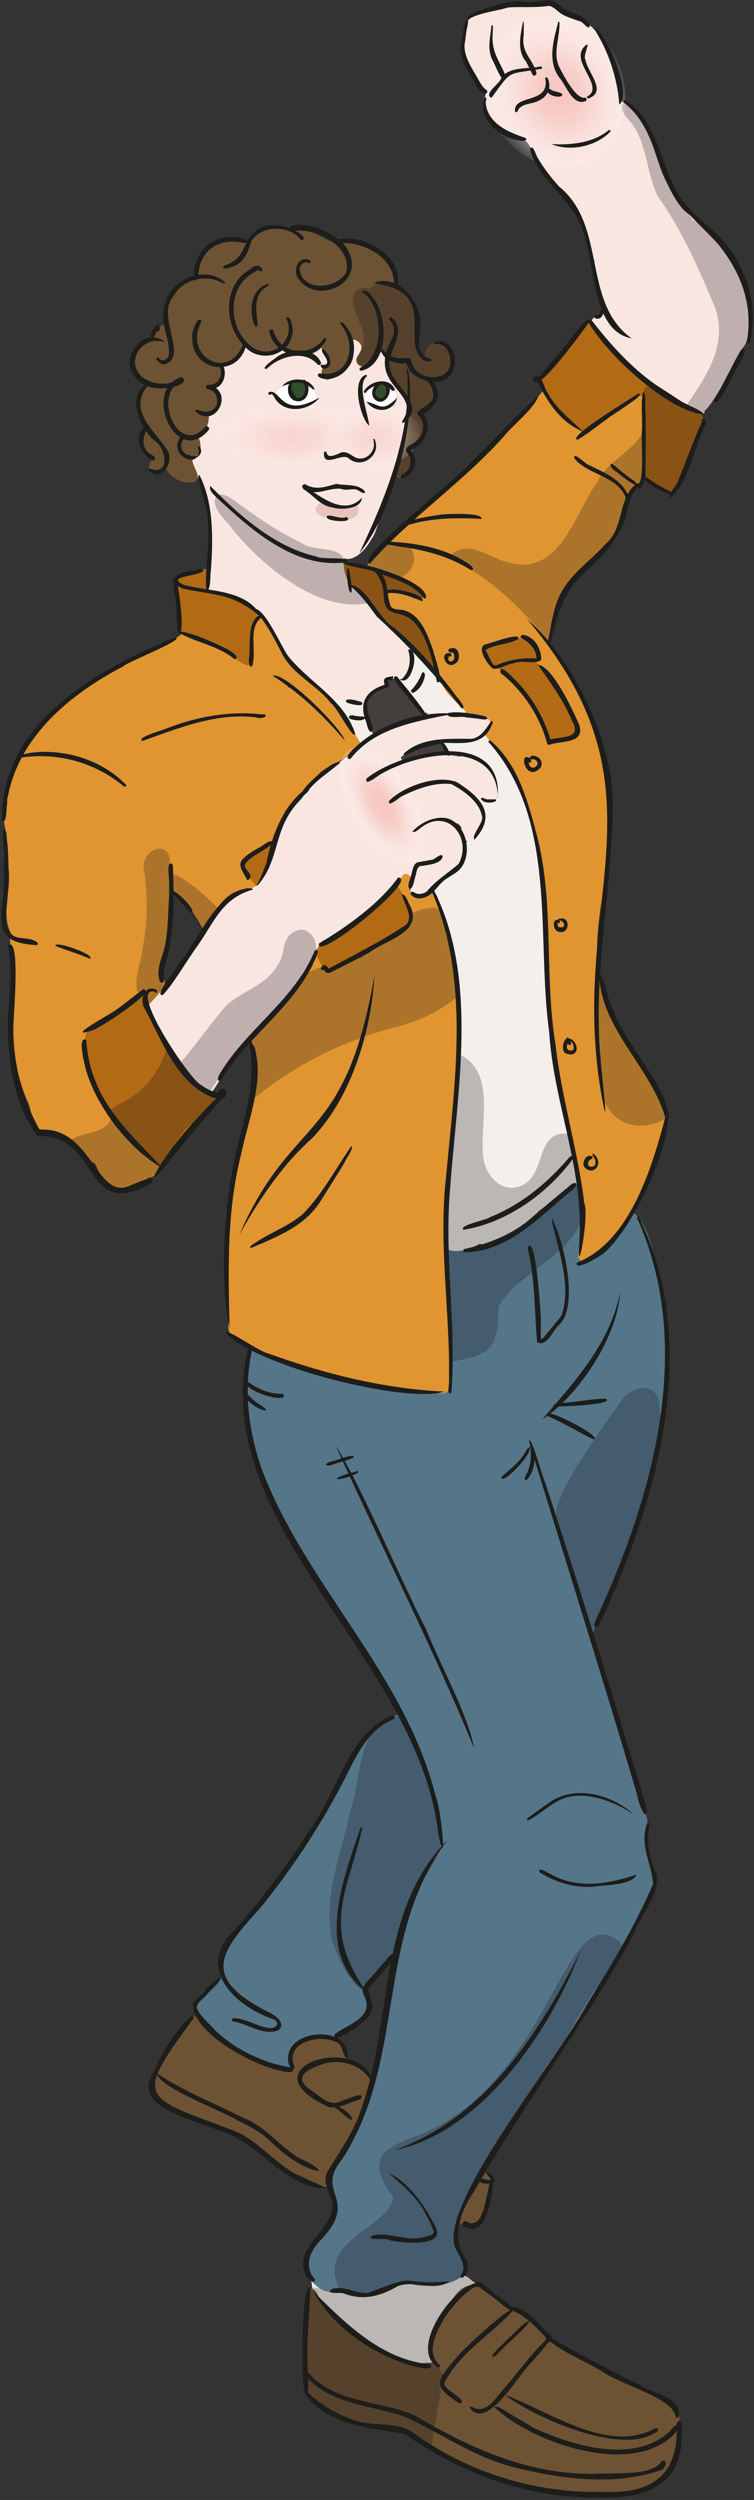 <?xml version="1.0" encoding="UTF-8"?>
<svg id="Ebene_1" data-name="Ebene 1" xmlns="http://www.w3.org/2000/svg" xmlns:xlink="http://www.w3.org/1999/xlink" viewBox="0 0 243 805">
  <rect x="0" y="0" width="243" height="805" fill="#333333" stroke="none"/>
  <defs>
    <style>
      .cls-1 {
        fill: none;
      }

      .cls-2 {
        clip-path: url(#clippath);
      }

      .cls-3 {
        fill: #f4efea;
      }

      .cls-4 {
        fill: #e9c3bb;
      }

      .cls-5 {
        fill: #fff;
      }

      .cls-6 {
        fill: #fae6e1;
      }

      .cls-7 {
        fill: #334f2b;
      }

      .cls-8 {
        fill: #b26a15;
      }

      .cls-9 {
        fill: #e09531;
      }

      .cls-10 {
        fill: #1d1d1b;
      }

      .cls-11 {
        fill: #443e3d;
      }

      .cls-12 {
        fill: #6d5333;
      }

      .cls-13 {
        fill: #557689;
      }

      .cls-14 {
        fill: #111119;
        opacity: .25;
      }

      .cls-14, .cls-15, .cls-16 {
        isolation: isolate;
      }

      .cls-17 {
        fill: url(#Unbenannter_Verlauf_2);
      }

      .cls-18 {
        fill: url(#Unbenannter_Verlauf);
      }

      .cls-15 {
        fill: url(#Unbenannter_Verlauf_4);
      }

      .cls-15, .cls-16 {
        opacity: .5;
      }

      .cls-16 {
        fill: url(#Unbenannter_Verlauf_3);
      }
    </style>
    <clipPath id="clippath">
      <rect class="cls-1" width="243" height="805"/>
    </clipPath>
    <radialGradient id="Unbenannter_Verlauf" data-name="Unbenannter Verlauf" cx="-162.49" cy="819.31" fx="-162.49" fy="819.31" r=".99" gradientTransform="translate(10892.02 15460.42) rotate(-30) scale(10.62 -22.64)" gradientUnits="userSpaceOnUse">
      <stop offset="0" stop-color="#f6c7c0"/>
      <stop offset=".12" stop-color="#f6c7c1" stop-opacity=".98"/>
      <stop offset=".25" stop-color="#f6cac4" stop-opacity=".93"/>
      <stop offset=".38" stop-color="#f7cfc9" stop-opacity=".85"/>
      <stop offset=".51" stop-color="#f8d6d1" stop-opacity=".73"/>
      <stop offset=".64" stop-color="#f9deda" stop-opacity=".58"/>
      <stop offset=".78" stop-color="#fbe9e6" stop-opacity=".39"/>
      <stop offset=".91" stop-color="#fdf5f4" stop-opacity=".17"/>
      <stop offset="1" stop-color="#fff" stop-opacity="0"/>
    </radialGradient>
    <radialGradient id="Unbenannter_Verlauf_2" data-name="Unbenannter Verlauf 2" cx="-169.46" cy="820.48" fx="-169.46" fy="820.48" r=".99" gradientTransform="translate(13547.97 18508.35) rotate(-26.07) scale(22.94 -27.39)" gradientUnits="userSpaceOnUse">
      <stop offset="0" stop-color="#f6c7c0"/>
      <stop offset=".12" stop-color="#f6c7c1" stop-opacity=".98"/>
      <stop offset=".25" stop-color="#f6cac4" stop-opacity=".93"/>
      <stop offset=".38" stop-color="#f7cfc9" stop-opacity=".85"/>
      <stop offset=".51" stop-color="#f8d6d1" stop-opacity=".73"/>
      <stop offset=".64" stop-color="#f9deda" stop-opacity=".58"/>
      <stop offset=".78" stop-color="#fbe9e6" stop-opacity=".39"/>
      <stop offset=".91" stop-color="#fdf5f4" stop-opacity=".17"/>
      <stop offset="1" stop-color="#fff" stop-opacity="0"/>
    </radialGradient>
    <radialGradient id="Unbenannter_Verlauf_3" data-name="Unbenannter Verlauf 3" cx="-169.4" cy="822.2" fx="-169.4" fy="822.2" r=".99" gradientTransform="translate(4700.08 9651.23) rotate(-.55) scale(26.65 -11.62)" gradientUnits="userSpaceOnUse">
      <stop offset="0" stop-color="#f6c7c0"/>
      <stop offset=".12" stop-color="#f6c7c1" stop-opacity=".98"/>
      <stop offset=".25" stop-color="#f6cac4" stop-opacity=".93"/>
      <stop offset=".38" stop-color="#f7cfc9" stop-opacity=".85"/>
      <stop offset=".51" stop-color="#f8d6d1" stop-opacity=".73"/>
      <stop offset=".64" stop-color="#f9deda" stop-opacity=".58"/>
      <stop offset=".78" stop-color="#fbe9e6" stop-opacity=".39"/>
      <stop offset=".91" stop-color="#fdf5f4" stop-opacity=".17"/>
      <stop offset="1" stop-color="#fff" stop-opacity="0"/>
    </radialGradient>
    <radialGradient id="Unbenannter_Verlauf_4" data-name="Unbenannter Verlauf 4" cx="-165.47" cy="822.2" fx="-165.47" fy="822.2" r=".99" gradientTransform="translate(2973.64 9668.14) rotate(-.55) scale(16.69 -11.62)" gradientUnits="userSpaceOnUse">
      <stop offset="0" stop-color="#f6c7c0"/>
      <stop offset=".12" stop-color="#f6c7c1" stop-opacity=".98"/>
      <stop offset=".25" stop-color="#f6cac4" stop-opacity=".93"/>
      <stop offset=".38" stop-color="#f7cfc9" stop-opacity=".85"/>
      <stop offset=".51" stop-color="#f8d6d1" stop-opacity=".73"/>
      <stop offset=".64" stop-color="#f9deda" stop-opacity=".58"/>
      <stop offset=".78" stop-color="#fbe9e6" stop-opacity=".39"/>
      <stop offset=".91" stop-color="#fdf5f4" stop-opacity=".17"/>
      <stop offset="1" stop-color="#fff" stop-opacity="0"/>
    </radialGradient>
  </defs>
  <g class="cls-2">
    <g>
      <path class="cls-6" d="m43.1,320.5c.46-.43,1.07-.68,1.7-.7.7-1.7,2.4-3.1,4.2-2.5,1.1-1.2,3.1-.8,4,.4.5-.4,1-.6,1.6-.6.3-.3.3-1,.8-1.1,6.84-9.33,11.89-20.02,20.1-27.9,8-2.3,7.2-3.1,11.5-9.9,1.25-8.66,5.68-17.71,12.3-23.3.9-1.9,2.8-3.9,4.5-5.2.1-.1.9-1.8.8-.6,1.2-1.4,2.4-1.7,3.8-2.9,1.8-1,3.7-3.9,5.8-2.9,1.6-1.3,4-.4,4.2,1.7.43.23.77.57,1,1,2-.2,3.7,2.5,2.1,4.2.52.1,1.55.12,2.1.1,1.1-1.4,3.3-1.7,4.7-1.5,2.1-2.1,5.4-1.2,7.6,0,4.2-2.2,13,6.4,6.1,8,.6,1.9.8,4.2.1,6,6.5,2,12.3,12.9,4.8,17.2-3.6,2.8-7.1,5.6-10.5,8.7-.7.8-1.7.5-2.6-.1-2.4-1.1-1.3-3.4-1.1-5.4-.6.2-2.3-.6-2.1-.9-.1,0-.2-.1-.2-.1-.6.6-1.4,1.1-2.1,1-4.9,7.5-15.9,16.5-24.2,19.7-4.2,12.4-15.8,20.6-22.9,31-3,.7-4,4.7-6,6.9-.9-.6-.6-.2-1,.6-1.75,3.2-8.58,18.46-12.2,11.4-1.1-.7-1.6-2.2-.9-3.4-1.34-.4-2.86-1.71-3.2-3.1-1.2-.3-2.2-1.3-2-2.7-1.2-.3-2.3-1.5-2.1-2.8-1.1-.7-1-2.3-.4-3.5-.2-.2-.4-.4-.5-.6-.9-.2-2.2-.9-2.3-2-2.64.24-5.48-2.23-3-4.7-1.2-.8-1.3-2.3-.6-3.4-.1-.4-.2-.8-.1-1.2-.18-.08-.32-.22-.4-.4-2.7.7-5.4-2.4-3.4-4.5h0Zm10.8-175.5c.54-.25.9.55.9,1l.1.1c-.2-1.28.97-1.35,1.2-.1.09-.19-.29-5.23,0-5.3-2.57-.43-2.58,2.64-2.6,4.4.2-.1.3-.1.4-.1Zm81.8,68.1c-1.47-2.34.27-6.47-2.3-8,.1-1.89-1.02-3.77-3.1-2.8.03-.65-.5-1.5-1.3-1.7-.17-.38-.51-.88-.9-1.1-.16-1.4-1.76-2.18-2.9-1.5l-.3-.3c.2-1.1-.7-2-1.7-2.1-.28-.71-.8-1.22-1.5-1.3-.1-.1-.2-.2-.2-.3-.1-.1-.2-.1-.2-.2,2.64-3.73-7.97-8.52-9.9-11.5v-1c-.86.08-.64-1.05-.3-1.5.1-.3,0,0,.3.1.1.1.2,0,.2.1,3.5.21,6.59-3.6,8.1-6.4,1.57-2.06,1.89-4.78,2.9-7-.22-.45.28-.41.4-.7-.5-.2.1-.6.1-.7.79-2.06,1.15-3.89,2.2-5.8.34-.89.26-1.84.9-2.6.78-5.31,11.95-36.99,1.2-34.2-.1-.1-.1-.2-.2-.3,0-.6-.3-1.2-.7-1.5.31-2.51,2.2-8.36-1.8-8.5-.7-.5-1.6-.7-2.3-.2l-.4-.4c-.08-.85,0-1.97-.6-2.6.04-2.57-1.17-5.43-3.9-2.9h-.5c0-1.47-.1-2.94-.3-4.4-.6-2.92-4.11-2.25-4.2.6-.6.1-1.2.5-1.5,1.2-1.4-.24-2.36.87-2.3,2.2-.39.45-.52,1.21-.5,1.9-1.66.6-1.5,2.73-1.6,4.2h-.4c-.3-.2-.6-.4-1-.5-.02-1.53-1.37-2.32-2.6-2-.4-.3-.9-.5-1.4-.4-1-1.02-3.19-.44-3.5,1.2-.7-.7-1.8-.9-2.6-.3-.4-.3-.9-.4-1.4-.3-.02-1.18-.92-2.18-2.1-2-.5-.8-1.5-1-2.3-.7-.1-1.6-2.1-2.2-3.2-1.4-.57-1.67-3.36-1.51-3.8.3,0,0-.7,3.4-.7,3.4-.1.1-.1.2-.2.3-1.1-.2-2.4.5-2.4,1.6-1.08.2-1.41,1.14-1.6,2.1-1.87-.12-3.4,1.02-4,2.7-3.19.98-2.77,6.08-3.5,8.8-2.57-.58-2.31,2.72-2.7,4.4-.74-.41-1.6-.26-2.2.3.31-2.58-3.28-3.11-4.2-.8-6.51-2.16-4.23,8.3-4.1,11.9,1.72,1.33,1.28,4.84,1.9,6.9h.1c.11-.11.25-.17.4-.2-.1-2.3-.3-4.6-.5-6.9,1.42-1.73,1.13,2.84,1.5,3.7.24.31,0,.57.2,1,.69,0,.54.85.7,1.3v-1.5c.33-1.2,1.34-.02,1.1.7-.1.1-.2.2-.2.3-1.56,3.42,1.79,7.92,3.8,10.7,0,.28.06.55.2.8-.05.71.36,1.58.1,2.2.15.97.77,1.89.7,2.8.12.93,1.6,2.73.5,3.3.06.72.99,1.84.4,2.4.44,1.73.69,3.68.5,5.5-1.53,2.54.12,7.72-1.7,10.5l-.7,7.8c-.03,2.55,3.78,2.58,4,.1,1.2,1.6,3,2.4,4.8,3.2-.47,3.22,3.51,2.42,5.3,1.1-.15,1.26-.05,2.79,1.6,3.1.2.3.5.6.8.7-.41,1.27.75,2.46,1.9,2.7-.3.9.2,1.7,1,2.2-1.06,2.46,1.36,5.26,3.9,4.4.1.2.3.5.5.6-1.6.59-1.32,2.44-.3,3.2-3.19,3.3-1.75,7.55,2.9,4.4,1.2,1.5,2.9,2.3,4.7,2.9.4.9,1.4,1.5,2.5,1.2.5.4,1.1.6,1.7.5.5.3,1,.6,1.4.9-2.54,3.9.96,7.87,3.8,3.1.2,0,.3.1.5.1.01,1.94,1.77,4.16,3.6,2.7.94,1.31,2.67,1,3.6-.2.8.3,1.8.1,2.4-.5.6,1.3,2.5,1.3,3.4.2,1.4.16,2.33-1.03,2.4-2.3,1,.1,2-.5,2.2-1.7,1.4,1.82,3.85.43,3.9-1.8h.1c3.14,5.13,5.37-3.06,5.4-5.8,1.3-.53,2.17-2.21,2-3.7Zm105.6-108.5c.69-26.17-19.29-28.64-27.7-48.5-2.8-6.6-5.5-20.5-12.3-22.9-.4-.5-1.1-.4-1.4-.9l-.1.3c-1.11-10.85-4.95-26.78-17.9-27.7-.3-.2-.3-1-.6-.9-1.35-.79-2.69-1.95-4.1-2.7-5.08.89-10.63-.58-15.6,1.1-.4-.4-1.1-.5-1.5.1-.3.5-.6,0-1,.5-.3-.2-.5.1-.9.3-.5.3-.6,0-1.2.2-.2-.1-.5.3-.7.3-.54-.12-.75.07-1.2.4-10.79,1.9-4.59,20.53,1.6,25.3-2.2,6.7,3.2,12.7,9.6,14,.1.2.4.4.7.4.5.2.4,1.2,1.1.5.9.8,2,1.3,2.5,2.5.8.9.9,3,2.2,3.1.3.8.6,1.5,1,2.3.2.5,0,1.4.4,1.2.5.6,1,1.1,1.2,1.9,2.6,1.6,3.7,6.2,6.7,7.4,1.65,2.68,3.57,5.51,5.4,8.2,1.53,4.3,2.01,9.74,4,12.7.1,5.1,1.3,10.5,3.4,15.2-1.6,2.2-5.2,4-5.6,6.9-1.8,1.6-1,4.7,1.6,4.6.2.7.7,1.3,1.4,1.6.4.7,1.1,1.2,1.9,1.2-.3,1-.2,2.1.5,2.8-.49,1.83-.81,4.54,1.7,4.9.7,2.9,4.7,2.3,5.2-.5.4.2,1,.2,1.4.1-.5,1.8-2.2,4.4-.1,5.6-.3,3.5,4.3,3.6,5.3.6.4.5.9.8,1.5,1,.3,2,2.8,2.2,4.1,1.1.1.1.2.1.3.2-1.5,2.5.9,5.1,3.4,3.8,0,1.17.77,2.19,1.9,2.5.4,1.1,1.6,1.9,2.7,1.7,2.7,1.1,4.4-1.3,3-3.6.4-.1,1.9.4,2-.7-.1-.3.1-.7.4-.7,4.86-5.82,7.4-12.6,11.2-19.2,2.34-2.32,2.54-4.88,2.6-8.2Zm-58.4-75.2c.1-.1.2-.2.2-.3.3.8.5,1.5.8,2.3-.3-.6-.7-1.3-1-2Z"/>
      <path class="cls-3" d="m154,737.7c-1.93.78-2.68,2.84-4.3,4.1-.14,0-1.41,2.81-1.5,2.9-2.21,1.07.41-3.05.8-3.7-4.23,3.14-.11-3.41,2.4-3.4,1.09-.61,2.25-1.66,3.5-1.6-.1-.1-.1-.2-.2-.2-.51.58-1.57-.82-2-1h-.1c-1.29-1.18-3.21-2.96-5.1-2.1-.3-.2-.7-.2-1-.2-1.1-1-2.5-.4-3,.7-.6-.8-1.7-1-2.6-.6-.7-.7-1.8-.7-2.6-.2-.5-.8-1.5-.9-2.4-.5-1.05-2.22-4.57-.57-3.6,1.8-.2-.1-.5-.2-.8-.2.6-2.83-3.48-4.59-4.1-1.5-1.26-.21-2.74.56-2.5,2-.38-2.3-4.14-1.72-3.9.6-.6.1-1.1.3-1.5.8-.19-.18-.44-.29-.7-.3-.4-2-3.1-2.1-3.8-.4-.3-.1-.6-.2-.9-.2-.6-.5-1.4-.7-2.1-.5-.7-1.1-2.4-1.4-3.2-.5-.5,0-1,.1-1.4.4-.7-1.2-2.5-1.2-3.4,0-.87-1.62-3.74-.82-3.6,1.1,0,0,1.3,9.4,1.3,9.4.2,1,1.2,1.5,2.1,1.4-.22,1.36.87,2.42,2.1,2.5-.21,1.32.68,2.33,2,2.3-.15,1.43,1.15,2.22,2.3,2,.3.9,1.3,1.4,2.2,1.3-.3,2.24,3.12,3.15,3.8,1.1.4.2.8.3,1.3.2-.4,2.85.66,6.21,3.7,3.5,1.01.98,2.85.46,3.2-.9.32.22.78.31,1.2.3-.29,2.79,1.88,5.86,4,2.8.4.1.8,0,1.2-.2l.7,3.7c1.32,2.92,4.38,1.11,4.2-1.7.3.5.7.8,1.2.9,1.49,6.51,6.44.44,5.1-3.5,1.93-.6.36-5.69.5-7,1.14-.37,2.11-1.72,2.2-3,.7-.2,1.3-.7,1.5-1.3,2.52.57,3.2-1.66,2-3.6,1.63.91,3.6-.85,2.8-2.7,1.2-.2,2.2-1.4,1.4-2.8.1-.2.1-.4.2-.6,1.4.4,2.6-.5,2.7-1.7-.45,0-.89.11-1.3.3h0Z"/>
      <g>
        <path class="cls-13" d="m214.1,425.7c.7-5.9,0-10.6-2.4-16.1-.21-5.05-4.63-23.09-11.9-19.6-1.9-.6-4.4,2.1-3,4.3-4-2.1-4.3,2.9-3.9,5.7l-.6-.3c.1-1.6-.3-3.8-2.1-3.9-.02-1.05.27-2.21-.7-3,0-.5-.1-1-.4-1.4,2.4-2.3,5.9-7.2.3-7.4,0-.1-.1-.2-.1-.3,1.9-1.8-.9-5.7-2.7-3.8-9.8,8.57-18.87,18.29-32,21.6-1.1-.7-2.5-.8-3.6.1-3,.8-7.1-1.7-10-.7-3.3-1.1-6.7,4.3-3.2,7.4-1.6.9-1.7,3.3-.2,4.2.1.9.8,1.8,1.7,2,.1.1.1.3.2.4-.8.5-1.2,1.5-1.1,2.4-5.9.3-3.4,6.9,1.6,4.8,0,.1.1.2.1.2,0,.8.3,1.6,1,2.1-2.2,1.6-.1,5.1,2.4,4.3-1.2.7-1.3,2-.8,3-1.9.9-1.7,4,.4,4.6-2.9.4-4.6,4-1.7,5.3-.2.6,0,1.5.4,2-.7.4-1.3,1.1-1.4,1.8-1.76-6.09-7.85-4.39-6.6,2,0,0-.1,0-.1.1-.7-2.5-4.8-5-6.5-2.1-.6-.3-1.3-.3-1.9-.1-.2-.2-.5-.4-.8-.5-1-2.6-2.1-9.6-6.1-6.1.5-6.1-5.8-5.7-5.4.2-1.2-1.8-3.4-1.1-4.7.3-.3-2.5-3.5-3.7-4.9-1.4-.4-.2-.8-.4-1.3-.4-.4-.8-.7-1.7-1.1-2.5-1-2.1-5-1.2-4.7,1.3.2,1.6.5,2.5.8,4.1-.5-.1-1.2-.4-1.6-.3l-1-5.6c-1-3.3-5.4-1.6-5.2,1.5-1,.1-2.2.1-2.7,1.1-.7-.1-1.2-1.2-1.6-.7-.5-2.1-.7-4.5-3.8-4.2-1.6.2-1.6.4-1.4,1.9.8-1.2,1.7,1.6,0,2.2-1.13,6.47-1.15,13.13.2,19.5-2.13,13.56,10.07,31.34,15.7,42.3,8.49,13.05,15.79,26.87,25.4,39.4-1.4,2.3,6.2,11.1,7.5,14.5-11.34,4.23-15.76,15.33-19.8,25-4.34,3.92-5.9,10-9.3,14.8-3.8,4.22-7.23,9.38-9.9,14.5-5.05,7.63-21.85,20.29-18.2,30.1-1.8,3.3-7.4,4.1-7.5,8.2-4.2,2.5,1.5,7,3.8,8.8,4,6.9,15.7,9.8,22.5,13.5,2.6,1.6,5.2-2.4,2.7-4.2-.46-2.6,3.33-2.49,3.5-4.8,2.46-1.2,5.29-.9,8-1.1,1.6,2,3.9,1.2,4.3-1.5,3.39-1.89,14.02-7.44,9.3-12.7,0-.1-.6-1.7-.6-1.7,3-3.6,4.3-7.6,8.7-9.9.4.4.4,2.2.8,2.6-3.25,13.84-3.19,28.16-7.8,41.8-.4,4.5-6.5,7.7-5.5,12.1-1.8,7.1-12.6,14.4-5.5,21.7-.1,1.1.1,2.2.3,3.3-1.1,2.7-3.5,4.9-4.6,7.6-1.2,1.1-2.7.5-2.8,2.3-6.11,7.5.08,17.64,9.2,15.6,8,3.54,12.58.17,19.6-3.2.63.29,1.2.64,1.8.2.3-.1.6.5.9.5,4.81,1.76,21.81.09,16.5-7.9-.2-1.5.1-.7-1-1.6-1.9-4.4-2.4-9.2.6-13.1,3.4-10.3,9.7-18.6,15.5-27.6,9.5-16.4,20.9-31.2,30.3-47.5,3.97-2.67,12.58-23.8,15.5-28,2.9-1.5.9-6-.1-8-1-3.3-.9-7-1.8-10.2,2.41-4.63-1.36-10.51-2.5-15.2-2-6.3-2.4-14.3-6.3-19.7-1.91-9.51-5.16-19.21-9-28.4,5.5-13.89,13.01-26.53,15.7-41.3,4.5-12.2,9.3-25.8,8.2-39.1.8-7.19,2.88-15.3,0-22.1h0Z"/>
        <path class="cls-13" d="m93.2,661.6q-.1,0,0,0c-.1,0-.1-.1,0,0Z"/>
      </g>
      <path class="cls-3" d="m185.4,367.1c-.4-5.7-2.1-11.3-4.1-16.6-.2-7.7-.1-16.8-2.4-24-1.7-9.5.6-20.2-2.4-29.3-1.12-13.49-2.14-27.6-6.7-40.1-.6-3.2,0-8.4-3.4-10.1-.7-1.8-1.5-5.2-3.9-4.6-4.7-7.1-3.6-7.8-10.6-3.8-2.7,1.5-10.6-2.6-10.2,2.9,2.45,5.32,17.31-4.62,18.5,14-.5.6-.9,1.5-.9,2.2-.9.1-1.4-.5-1.8.3-1.65-.3-1.33.18-1.8-1.5-.2-.8-2.8-1.3-3.4-1.8-1.6-.2,1,2.6,1.7,2.8.89,1.23,1.66,2.63,2.3,4.2-.2.7-.2,1.6,0,2.2-1.2,2-2.2,3.7-3.2,5.8-2.4-.3-4.1,2.9-2.9,4.6,0,.1-.1.4-.1.5-.9.7-1.5,2.2-1,3.2-2.4,2.4-4.2,2.4-6.3,5.1.7-.6-1.6.9-1.3.7-1.2.9-2.3,1.6-2.2,3.1-1,.9-.7,4,.2,5.2-.7,1.4.2,3.1,1.6,3.6-.5,1.7-.5,3.7,1.4,4.4,1,4.7,3.8,9,4.7,13.6-1-.3-1.9.1-2.5.8-5-2-5.1,4.3-.8,5.5-.4,1.3.3,2.6,1.6,3.1-.4,1.1.1,2.5,1.2,3-1.1.9-1.4,2.8-.3,3.9-.9.9-1.2,2.5-.3,3.4-.1.2-.2.3-.3.5-.4,0-.7.1-1.1.3-1.3-.5-2.8.4-3.2,1.7-.7,3.4,4,3.6,6.2,4.9,0,.1-.1.1-.1.2-2.5-1.7-5.4,1.6-3.6,3.7,0,.8.5,1.5,1.3,1.8-1.7.6-2.5,2.7-1.2,4-.8,1.7.6,3.5,2.6,3.8-.8.8-1.1,2.2-.5,3.1-5.8-2.9-8.5,3.3-2.1,4.9,0,.1.1.3.1.4-4.4-.6-6.4,4.6-1.5,5.8-.1.1-.1.3-.2.4-2.2,0-3.7,3.4-1.5,4.6-.09.48-.02.97.2,1.4-.7,1-.8,2.5.3,3.3-.1.7,0,1.4.5,2-.4.6-.5,1.4-.3,2.2-.5.5-.8,1.2-.7,1.9-.6.6-.9,1.5-.8,2.4-.8.7-1.2,2-.8,3-1.2.9-1.4,2.7-.4,3.7-1.9,2.3.7,4.1,2.7,5-1.4,1.7.3,4.6,2.5,3.9,3.6,1.5,7.3-.3,10.6-1.8,1.3.8,2.5-.1,3.7-.6.9.4,2.1-.1,2.9-1,2.9.8,5.4-2.4,6.9-4.4,1.7-1.2,4.2-2.4,5.1-4.3,4.57-4.08,17.38-8,13.2-15.6,1.3-2.3,3.1-7.8-1.2-7.5h0Zm-8.6,14.5c.3-.5.6-.9.9-1.4,0,.2.1.4.1.6-.3.3-.6.6-1,.8Z"/>
      <path class="cls-6" d="m105.4,251.4c8.33-12.44,22.05-19.41,36.7-20.8,3.66-.76,7.92-.35,11.4.8.3-.2.7-.3,1.1-.4,5-3.28,6.13,3.3,1.8,5.4-.2.2-.6.3-.9.4-5.63,4.77-13.93-.63-20.2,3.5-.23.61-1.47.52-2.1,1.1-.74.98-1.62,1.95-2.4,2.9.4.1.7.3.9.6.3.1.5-.4.7-.2.7-.2,1.2-.3,1.9-.5,3.79-2.32,9.83-.81,14.2-.6,1.47-1.17,3.21.06,4.6.7,2.13.15,4.39,1.18,5.3,3.2.84,2.23,1.87,4.51,2.2,6.9.1.23-.46.26-.5.4.8,2.6-2.4,4.7-4,2.7-3.39-1.3-6.33-3.56-9.1-5.7-.1-.1-.2-.1-.3-.2h-1.9c1.68.75,3.29,1.71,4.8,2.8,3.39.79,5.37,4.9,7,7.6.15,1.76-.48,4.36-2.1,5.4-.9,5.8-7.49,3.72-5.8-.7-.05-.76-.77-1.01-1.2-1.6-2.19.53-4.48-.48-6.4-1.3-3.43,2.67-6.01-3.42-2-4.6-.98-.44-1.99-1.33-1.9-2.5-1.99-1.84-.06-4.33,1.9-5.2-1.83-.12-11.57.31-13.1.2-2.53.59-6.82,4.05-8.6.8-.96,2.51-3.61,7.37-6.3,3.8-.93-.18-1.79-.89-1.8-1.8-1.85,1.41-5.38-.95-3.9-3.1h0Z"/>
      <path class="cls-3" d="m99.3,226.4c3.8-2.3,8.3-1.1,12.4-.4.03-.15.09-.29.2-.4,1.8-.45,6.14,2.89,6.2-.4.3-.2.4-.4.3-.8.2-.1.4-.3.6-.5.8-.2.6-1,1.3-1.5,3.9,1.9,4.5,7.7.8,10.2,2.3,4.2-4.3,5.6-6.5,8-2.2,1.4-5.3-1.7-3.8-3.8-1.4-.9-1.4-3-.2-4-1.9-.6-4.7,0-5.7-2.1-.7-.1-1.5-.1-2.1-.5-.1,0-.3.1-.4.1-2.6,2.5-6.3-1.8-3.1-3.9Zm26.4-6.1c.9-.3,1.8-.7,2.6-1.2,5.74-1.29,2.16-9.84,6.7-11.6,1.7-.2,3,1.2,2.9,2.9.83.63,1.93,1.13,2.1,2.3,1.31.05,2.7.66,2.9,2.2,1,.2,1.8,1.2,1.9,2.2.6.6,1,1.4.9,2.3,2.7-.8,4.3,3.2,1.8,4.5,3.1-.6,10.9.7,6.5,4.9-5.52,1.23-11.31,1.16-16.8,1.6-3,1.2-10,.2-6.5-4.2,0-.3.1-.6.2-.8-.3-.4-.5-.8-.5-1.2-.3,0-.6,0-.8-.1-3.7,2.9-8.5-1.2-3.9-3.8h0Z"/>
      <path class="cls-9" d="m117.4,184.3c1.47-2.37,1.68-6.25,4.8-7,3.61-5.15,9.57-8.03,13.6-13,14.31-11.88,27.63-24.51,39.6-38.9-2.5-1.9-1.2-4.9,1.1-5.9.4-3.6,5.7-6.2,7.7-9.1.9-1.4,2-3.2,3.2-4.3.1-1.2,1-2.8,2.2-2.5,3.2.8,2.9,4.8,4.8,6.2,6.7,4.9,11.7,12.5,19.1,16.9,9.7,7,18,2.8,9.5,17.1.5.7-.3,1.7-.8,2.5-6.1,11.8-2.7,16.3-15.1,7.3-.7,1.5-1.5,2.6-2.9,3.5-.1,1.4-1.2,2.4-2.5,2.6-1.17,6.93-2.23,13.73-8.7,18-1.7,1.4-2.5,5.1-5.1,4.9-7.3,6.34-11.15,16.16-10.8,25.8,17.1,21.2,21.3,47.1,18.2,73.6-3.76,20.78-5.54,33.74,5.8,52.8,3.06,3.54,6.01,7.79,7.7,12,.3.6.8,1.1,1.1,1.6v.4c7.63,8.11,4.53,17.66-.1,27.4-3.5,7-5.1,15.5-11.2,20.9-1.3,1.7-2.2,4.6-4.5,5-.6.6-1,1.5-1.8,1.9-1.21,2.62-6.65,3.43-5.9-.5.4-1.1.1-2.3.7-3.3,2.45-21.48-6.74-42.03-8.8-63.1l.4.2c-4.2-30.56-.17-63.81-15-91.8-1.05.07-1.55-1.13-2.2-1.8-1.49-2.69-3.9-5.15-5.7-7.8.9-.9,3.4-4,1.2-4.4-.1-.2-.3,0-.6,0-1.36-1.11-3.26-.82-4.9-.6-2.87-4.18-8.21-6.81-9.4-11.8-7.4-11.86-26.55-19.03-24.7-34.8Zm-43.9,215.8c-1.15-17.15,4.5-33.6,8.8-49.6.5-4.4.9-9-.2-13.4-1.5-1.3-1.5-4,.7-4.8,2.6-2,4-5.5,6.4-7.8,4.1-4.6,8.7-8.3,11.5-13.6.74-2.59,1.47-7.54,4.8-7.7,8.11-4.63,15.88-10.3,21.3-17.8,0,0,.7.5.4-.2,1.1.7,1.8-2.6,2.5-3.3.2,0,.5-.2.5-.5,2.49-.42,4.03,3.75,1.6,4.5,1.34,2.99,1.31,3.5,4.9,2.7,1.2-3.3,5.6-.7,4.2,2.5.1.3.4.6.4.9,1.9,1.4,2.4,3.8,1.9,6.1,10.78,28.16,1.31,60.8.4,90.1-.07,13.71,1.01,27.36,1.2,41.1,1.2,2-.3,4.8.5,7-.1,2.5.7,5.1-.5,7.6,1.19,3.53-.89,5.74-4.2,4.4-.2.5-.8.2-1.3.5-6.64-.54-14.73-1.79-21.4-3.5-3.9.6-8.6-.7-11.7-2.7-6.69-1.21-13.28-3.85-19.6-6.6-3.54-1.65-7.28-2.87-10.3-5.2-2.9-.3-2.9-3.5-2.6-5.8.2-8.2-1.3-16.8-.2-24.9Zm59.2-104.5c0-.3,0-.6-.1-.8-.45.07-.9-.32-1.3-.1.6.1,1.1.5,1.4.9h0Zm-16.8-56.8c-3.2-5.1-5.9-10.3-10.1-14.6-4.53-4.86-11.25-8.46-15.1-14.2-3.08-6.66-6.93-14.89-14.7-16.7-.5-1.8-2.6-2-3.9-1.1-.1,0-1.3-.5-1.4-.5-1.77-1.75-5.65-.55-8.1-1.5-11.1-7.2-3.3,8-4.3,13.1.3.1.4.6.1.8-.31.76-1.86,1.44-2.7,1.4-.2.1.1.5,0,.3-1.7.8-4.5,1.1-5.5,2.7-8.06,4.25-16.72,7.67-23.8,13.6-1.4.4-3.3.9-3.5,2.6-8.7,6.4-16,15.2-19.1,25.6-1.7.8-2,3.1-1.5,4.7-.4.9-.7,2,0,2.9,0,.4,0,.7.1,1-2.7,2.8-.2,8-.3,11.6.3,2.9-.2,6,.6,8.7,1.2,7-2.5,14.4.7,21.1-.77,6.12,1.81,11.93,1.4,18.2-2.2,11.7-.6,25.2,4,36,1.7,2.9,1.1,9.7,5.7,9.3,1.18,1.11,3.15,1.97,4.7,1.3,4.8,1.8,7,7.5,11.3,9.5,1,1.4,1.2,3.4,2.6,4.4,1.2,4.5,7.5,4.7,10.5,2.1,1.6-.3,3.1-1,4.4-1.9,2.1-.1,3.4-2.7,3.6-4.5,4.39-5.69,10.75-13.07,15.4-18.1,5-1.4,1.9-5.7-2-5.6-7.67-7.59-13.86-17.02-17.4-27.1,1.4-1.5,3.8-4,4.9-5.7v-.1c1.2-1.4.3-3.4-.8-4.5-.1-.5-.2-1.1-.3-1.7,1.1-2.2,1.6-4.7,2.2-7.1.4,1.5-1.1,2.8-.5,4.3,2.55-6.52,1.83-13.89,2.9-20.5-.5-1.3.9-1.7,1.1-.3,3.4,2.4,6.2,7.1,8.4,11,4.55-5.99,5.71-11.77,14.2-13.3,1.6.2,3.1-.6,3.9-1.9,3.5-7,4-15.1,7.9-22,2.7-5.4,8.5-8.1,11.6-13.3,3.2-2.5,7.7-3.7,10.1-6.9.4.1.9.1,1.3,0,.5-.7,1.2-1.3,1.8-1.8-.05-.46-.18-.9-.4-1.3h0Zm-22.8-17.4c-.69-.35-.6-1.27-.9-1.9.7.5,1.4.9,1.9,1.5-.3,0-.7.2-1,.4h0Z"/>
      <g>
        <path class="cls-8" d="m27.9,335.6c-1.2-2,.6-4.9,2.6-5.1.4-.9,1.1-1.3,2.2-1.4.4-.8,1.3-1,2.1-.9.4-1,1.4-1.5,2.3-1.3.5-1.1,2.1-2.4,3.4-1.7.3-.8,1.9-2.4,1.9-1.5,0-2.8,4.2-5.6,4.6-2,.5,4.9,5.7,8.7,5.2,13.9,4.5,6.03,8.46,15.21,16.3,16.9,2.1.5,1.2,3.8-.9,4.1-3.5,4.6-8,8.5-11.2,13.5,0,.9-.9,2.8-2,2.9-2,5.9-7-.5-9-3.2-5.1-4.8-9.5-10.3-12.6-16.7-3.78-3.76-4.27-9.58-5.3-14.3-.6-.7-.1-1.7.4-2.5v-.7h0Zm179.7-206.7c0-.1-.1-.1,0,0Z"/>
        <path class="cls-8" d="m225.3,133.2c-12-7.6-24.4-15.7-33.4-27.2.1-2.8-3.6-3.3-4.1-1-3.5,5.8-10,11.2-13.5,16.8-.6,6.9,7.7,11.3,12.1,15.8.3,1.5,2.1,2.4,3.4,1.2,2.5-3.4,7.6-4.1,9.7-7.5,2.5-1.4,4.4-4.3,7.4-3.8.1.6.42,1.13.9,1.5q-.1-.1-.2-.1c.2,7.4-.4,15.3-.4,22.8-.4,4.4,5.1,4.7,7.9,6.7,1.2.7,2.4,0,2.9-1.2,1.9-5.7,5.5-11.3,6.4-17,.5-2.3,4.1-5.5.9-7h0Zm-68.7,75.5c.2-1.4,1.6-.9,2.8-.7,1.3-1.2,3-1.6,4.7-1.3,3.6-3.9,10.9,2.4,8.6,6.5.8.9,2.4,1.5,2.4,2.8.1.1.3.5.3.6,4.5,4.3,6.7,10.4,9.4,16,2.5,3.8-1.9,6-5.3,5.2-5.2,3.7-1.5-8.9-19.5-23-1.3.4-2.3-1.2-2.3-2.5,0,.3,0,.1,0,0,0,0-.1-.1,0-.1-.83-.39-1.91-2.29-1.8-3.2l.7-.3h0Zm-24.2,86.6c-1-4-2.2-7.5-4.9-10.8-2.67,2.76-5.54,5.3-8.4,7.9q0,.1-.1.2h-.1c-4.61,4.33-10.05,8.3-15.6,10.9-.4,1.1-1.3,2.2-1.9,3.3,1.6,2.4,3.2,8,6.7,4.5,1.3.6,2.6-.7,3.1-1.7,1.2.1,2.1-.5,2.7-1.4,1.3.9,3.5.3,3.5-1.5.8-.2,1.4-.8,1.8-1.4,1.3.4,2.3-.9,2.9-1.8,1.4.2,2.5-1.1,3.1-2.2,1-.2,1.8-.7,2.3-1.3,1.3.1,2.7-.7,3.4-1.7,1.2-.1,1.8-1.6,1.5-3Zm-49.1-10.9c-.1.3-.3.7-.6.9-1.68-1.47-2.62-3.73-4.3-4.8-.2-.2-.3-.5-.5-.7-.3-1.6.5-2.7,1.5-3.9.2.4.1.4.3.8,3.2-.4,5.7-6.8,8.9-4.4-1.3,3.2-2.4,7.2-4.2,10.1.1.9-.3,1.7-1.1,2Zm-1.2-88.1c-2.8-1.7-5.8-3.7-9.1-4.2-.4-1-5.1-1.2-5.9-1.5-.1-1.1.1-2.5.2-3,1.1-2.2-.2-5.8-2.9-3.8-.5.5-1.4.3-2,.5-.9-.4-2.7-.2-3.1.7-2.3.2-2.7,2.6-1.8,4.7-.4.7-.8,1.7,0,2.4,1.1,19.3-1.8,7.6,14.8,16.3,2.42,2.26,5.6,6.74,9.3,5.8,0-1.2.1-2.4.2-3.6l-.9-.7c0-.5.3-.8.2-1.2,1.1-1.4.5-3.5.3-5.2,1.1-.5-.2-2.2,1.5-4.1.9-1.1.4-1.8-1-2.7l.2-.4h0Zm58.1,17.2c-1.99-2.08-1.01-5.06-2.5-7.2.21-1-.62-2.03-1.6-2.2-.53-1.43-.88-3.16-2.4-4-.1,0-.1-.1-.2-.1-4.1-4.45-7.31,0-9.4-8.2h.6c1.46-3.2,8.78.25,11.1,1.7l-.5-.5c.8-.3,1.1-.5,1-1.4-.1-.8.4-1.1-.3-1.5-.44-.65-2.7-1.29-3.4-1.7-3.41-1.12-7.7-4.52-11.3-4-1.77-2.05-5.24-1.29-7.7-2.3-.35-.49-1.04-.71-1.6-.8.5.1,0,0-.1-.1-.36.05-.81.09-1.1-.2-.23,3.52,1.42,7.25,4.4,9.2.14-.04.19.07.3.1,3.99,3.08,6.04,8.13,10.3,10.9,3.98,5.09,9.72,9.01,13.4,14.6.82.65,1.76-1.15,1-2.3Z"/>
      </g>
      <g>
        <path class="cls-12" d="m116.4,110.6l.1.2c-.1,0-.1-.1-.1-.2Z"/>
        <path class="cls-12" d="m145.4,115c-.5-4.5-7-7.1-8.5-1.2.24,3.04-1.65.55-1.7-.9-.64-1.07-.23-2.53-.5-3.7,0-.6,0-1.2.2-1.7l-.3-.3c.36-2.48.14-4.74-.1-7.1-1.5-3.1-3.6-5.8-6.6-7.9,0-8.8-10.4-15-18.7-13.8-4.1-.3-7.4-4.3-11.8-4.2-6.1-.3-13.6-2.9-17.3,4.2-8.18-3.39-17.95,2.15-16.6,11.6-7,1-11.3,7.7-10.4,14.5-2.3.5-4.5,2.9-4.2,5.1-7.1,1.1-8,10.1-2,13.9-1,1.8-1.9,3.9-1.9,5.9-.8,1.3-.5,3.7.7,4.8.4,1.4.1,2.8,1.2,3.9-2.6,2.9-.8,7.7,2.3,9.6-3.6,4.7,1.6,7.1,4,2.2.9,3.7,5.7,6.2,9.4,5.3,3-1.9-1.2-5.1-.5-7.8,3.3-.9,2.8-4.9,1.7-7,2.4-1.1,3.6-3.8,3.5-6.4,4-.9,4.3-6.3,1.8-9.1,2.3-.7,3.5-3.7,2.1-5.8,0-.5-.1-1-.2-1.4,4,0,7.4-3.5,7.7-7.4,1.6.9,2.4,3.1,4.5,2.8,2.5,1.9,6.2,1.9,7.5-1.3.2-.1.4-.2.5-.3,2.9,4.3,8.9,3.7,12.4.5l.2.2c-.2,1.7,1.5,2.6,2.3,3.7,0-.1-.1-.1-.1-.2.1.1.1.3.2.4-.1.5-.2,1.2-.8,1.4-2.3.6-2.4,4.1-.1,4.8,6-1,11.1-6.8,7.3-12.5,1.11-1.12,3.2.05,3.7,1.3v-.1c.7,1.4-.6,2.8-1.2,4-1,1.7.9,3.7,2.6,2.8,2.3-.1,3.2-3.2,4-5,1.3.9,2.7,1.3,3.8,2.2-2.36,2.61-.23,6.72,1.9,8.6.3,1.8,2.7,3.2,3.7,4.7-.1,1,0,1.6.5,2.6-.8,2.8-1.2,5.7-1.1,8.6-1.1,2.9-2.9,6.3-2.1,9.5-3.96,9.17,7.53,3.53,3.2-3.2,0-.1.5.7.5.6-1.14-2.21,8.18-7.59,3-12.9.1-.2.1-.4.2-.7.9-.2,1.8-.9,2.2-1.7,3.5-1.9,1.9-6.1.5-8.8,4.1.5,8.1-3.3,7.4-7.3h0Z"/>
      </g>
      <path class="cls-11" d="m136.9,231.5c-1.2.5-2.5.5-3.8.8-1-.6-2.5.5-3.7.7-1.5-.3-3.7.7-4.9,1.7-1.1.7-3.2,3.1-4,2-4.7-7-4.2-14.2,3.5-15.6,2.3-8.9,11.5,7.2,13,10.1-.1-.1-.2.2-.4.3h.3Zm-6.4,11.3c3.34-2.65,7.47-3.08,11.3-4.5.5,1.1,3.2,3.6,2.7,4.9-4.9-.3-9.6.6-14.2,2.3-.42-.42-.79-.89-1.1-1.4,0-.5.8-.8,1.3-1.3Z"/>
      <path class="cls-12" d="m98.4,745.4c.1-3,.5-4.9.9-7.8.9-.5,1.1-1.2,1.6-.4,1.4.7,1.8,2.6,2.3,3.9,3.74,4.41,7.67,8.32,12.5,11.7,2,1.4,5.7,1.6,6.5,4.1,3.6,2.1,7.7,2.9,11.5,4.4,1.91-.5,3.81-.37,5.8-.6-3.1-4.7.3-11.8,3.5-15.4,7.22-14.69,11.3-9.63,21.7-2.1,4.96,1.61,9.12,5.51,11.7,9.9,11.21,7.37,27.48,13.32,38.5,19.4.4.3-.3,1,.1,1.3,6.29,2.93,4.21,10.9,3.1,16.2.8.8-1.3,1.6-1.1,2.6-3.27,13.87-29.36,10.29-40.5,8.9-10.88-2.05-23.71-4.71-32.9-11.4-2.1-1.6-5.1-2.5-6.9-4.3-1.4-1-3.8-.4-4.5-2.1-9.88-4.53-20.29-.37-29.6-10.1-5.64-3.26-3.5-6.47-3.8-11.6-.78-3.73-.37-11.66-.1-15.6-.5-.1-.9-.5-1.1-.9l.8-.1h0Zm-48.5-74.9c.1-4.8,4.9-13.6,8.9-16,.9-2.4,3.4-8,6-3.6,2.82,4.03,7.84,5.22,10.8,9.1,3.9,1.6,8.4,2.4,11.7,5.3,2.1.4,4.1,1.3,6.2,1.5.3-.4.5-.9.8-1.3-3.27-6.87,5.06-10.49,10.6-8.8,4-1.2,6.1,3.2,7.1,6.3,2.7,1.9,6.4,3.4,7.5,6.7-.98,9.02-6.3,17.9-10.8,24.8-.6,1.9-2.1,3.4-3.3,5,.1.4.1.8.2,1.2,2.9,2.5-2.1,5.6-3.5,2.2-2-.2-3.7-1.8-5.7-2.5-3.13-.51-6.6-3.07-8.3-5.5-2.1-1.7-4.8-2.6-6.3-4.8-.3-.3-11.3-5.1-11.1-5.5-4.3-.7-25.9-8-20.8-14.1h0Zm97.8,43.4c2.1-2.3,2.2-6,4.7-7.9.3-2.6,3.4-9.7,6.1-5.2.9,2.7-1.4,4.8-1.4,7.4-1.1,3-.9,7.6-4.8,8.1-1.7,1.4-5.3-.2-4.6-2.4h0Z"/>
      <path class="cls-5" d="m99.5,130.4c2.99-.3,2.88-3.24,1.3-5.1-2.06-1.56-4.7-2.79-7.2-1.5-2.01-.35-6.86,2.98-3.6,4.9,2.07,2.28,5.56,3.45,8.5,2.4.2-.3.7-.5,1-.7Zm27.5-4.8c-3.07-3.53-12.39-1.2-8.6,4.1,3.22,3.28,11.66,1.03,8.6-4.1Z"/>
      <path class="cls-7" d="m98.4,124c-1.01-1.5-3.2-1.92-4.4-.4-.29.52-.41,1.24-.1,1.7-.22,1.96,2.53,3.49,4,2.2.8-.5,1-1.61,1-2.5-.2-.1-.3-.5-.5-1Zm26.6,2c.17-2.63-4-3.09-4.1-.3-.6,1.31.43,2.71,1.8,2.8.36,0,.71-.1,1-.3h.1c.2-.16.25-.25.4-.4.1-.1.2-.3.3-.4,0,0,0-.1.1-.1.1-.1.2-.4.2-.6.2-.2.2-.4.2-.7h0Z"/>
      <path class="cls-4" d="m115.5,163.4c-.66-1.11-2.21-1.31-3.2-.4-.64-.28-1.47.3-2.1.3-1.19.08-2.34-.2-3.5-.5-.1-.1-.3-.1-.4-.2-.1,0-.1-.1-.2-.1-1.84-2.58-6.36,1.27-3.4,3.2,3.11,1.88,13.84,3.55,12.8-2.3Z"/>
      <g>
        <path class="cls-14" d="m212.7,462.4c.4-1.6.5-3.2,0-4.8.4-.9.5-2-.2-2.5,1.2-11.2-9.7-9.9-13.7-1.9-4,5.4-23.1,31.6-19.1,36.5,3.5,11.6,6.1,25.1,11.2,36,1.1-1,2.1-3.8,2.7-5.2-.2-.5.2-.4,0-.9,1.6-.3,2-2,1.3-3.4,7.91-16.84,14.69-35.12,17.8-53.8h0Zm-72.1,120.1c-1.6-6.5-2.9-13.5-6.9-18.9-1.1-2.1-.5-6-2.9-7-.4-1.5-1.6-2.7-2.1-4.2-14.2,2.5-11.9,20.5-16,31.2-2.5,13.1-8.4,26.2-6,39.6-.1,3.6,10.1,24.6,12.5,15.1,3.68-3.55,10-8.68,9.1-13.5,1.7-19.45,19.57-24.21,12.3-42.3h0Zm6.9-261.9c-.2.1-.4.1-.6.2,1.1-3.1-.2-6.9-.6-10.2.2-.1.4-.3.5-.4-.2-1.5-.3-3-.3-4.5-.3,0-.7.2-1,.3-.6-1.5-.7-3.4-1.8-4.7-.5-2.8-.2-8.1-3.6-9-2.7-.1-11.1,1.6-7.5,5.4-9.12,4.71-18.09,9.24-27,14.5-2.4-1.9-5.9,1.1-8.4,1.9.52-1.62,2-2.64,2.5-4.2,5.3-4.1.2-14.1-5.9-9.2-3.2,2.6-1.9,7.3-4.5,10.3-3.5,6.3-11.1,8-16.2,12.6-5.2,5.9-9.6,12.4-14.7,18.3-.4.4-.9,0-.8-.5-.1,0-.1-.1-.1-.1-.3.4-.6.7-1,1.1l.4-2c-1.15-1.03-2.28-2.84-2.7-4.3-6.1,21.7-23.5,18.7-18.5,24.3-2.8,6.1-11.3,3.1-14.3,8.5.24-.25.6-.16.8.1.3-.1.5,0,.7.2.73.44,1.32,1.15,1.9,1.8l.3-.6c.78,1.1,2.09,1.51,3.3,1.6-.2,1.2.5,2.4,1.3,3.4.3,2.5,1.6,4.7,3.9,6,.4,1.6,2.6,2,3.9,1.3,1.2,1.8,3.9.3,5.3-.5,1.8,1.1,3-1.2,4.1-2.3,4.88-1.3,9.37-13.41,14.3-17.7,2.6-.6,6.9-4.5,7.3-7.1,1-.9.7-3-.9-3.5,4.02-6.19,8.33-12.36,12.7-18,0,1.3.6,2.6,1.4,3.6-.3.7-.1,1.4.3,2-.1.5,0,.9.2,1.4l-1.5-.6v.1c1.2.9.2,3.3.4,4.7.4.5.3.7.1,1.3-.1,1.2.2,2.9-.6,3.8,0,.2-.1.3-.1.5.5,0,1-.1,1.5-.2-.2.2-.3.5-.4.8-.5.3-.9.6-1.4.8.7,1.1-.4,2.8-.8,4,13.9-12,30.1-20.4,47.9-25,7.7-1.8,14.7-5.4,20.8-10.3,0,0-.3,0-.6.1h0Zm40.1,63.7c0-.6-.3-.6-.3-1.2-.1-.2.3-.7.1-.8-.3-1-.2-2.2-1.1-2.7.5-3.6-1.1-6.6-1.8-10,.2,0-.2.1,0,0-.2-1.5-.7-3-.9-4.4-10.2-1.8-8,10.8-13.6,15.4-7.5,5.6-14.7-2.3-14.4-10.2-.6-10,3.9-25.6-7.6-30.9-.2,2.4-.6,4.8-1.1,7.1l.3.6c-.8.3,0,1.2-.5,1.6,1.18,16.02-5.1,32.63-2.9,48.2.17,13.65.66,27.65,1.8,41.4,13.6-2,14.8-5.2,15.1-17.7,7.45-13.03,30.65-18.42,26.9-36.4h0Zm53.3-284.4c2.42-7.71-10.28-26.19-17.4-28.9-.7-.9-1.4-1.8-2.1-2.8.26-1.53-2-5.01-3.6-4.6-.41-1.17-.84-2.51-1.7-3.4.2-.8,0-1.8-.7-2.2-1.02-2.22-1.36-6.18-3.2-7.5-.5-4-1.6-6.8-3.6-10.3.1-.1-.6-.1-.6-.2-.9-1.7-3-2.7-3.2-4.4-1.12-1.03-2.43-2.15-3.3-3-2.8,1.9.4,5.3,2.1,7.1,5,6.8,4.7,16,8.4,23.5,7.8,11,13.1,23.1,18.3,35.5,4.6,11.9-2.8,22.8-9.3,32.1-.5-.2-1.1-.4-1.6-.2-2.28-1.77-4.76-4.07-7.7-4.7l-.1-.1c-1.1-4.4-6.6.2-3.4,2.7.2,2.6-.4,6.7-.5,9.4-2.46,6.96-11.7,10.19-15.2,17.2-7.7,11-12.3,31.7-30,25.6-5.4-1.6-12-6.9-17.1-2,.2.3.5.5,1,.6.6.6,1.5.7,2.3,1,.1.3.3.6.5.8.1.4.2.7.5,1v.1c11.01,6.4,20.13,15.39,27.6,25.4,1.49-3.35,1.91-6.71,2.4-10.2.5-.4.8-.9.9-1.6.2-.2-.4-.7-.2-.9,4.17-10.84,17.56-17.81,21-29,1.6-3.7,1.9-8.1,5.9-10.2,0-.5-.1-1.2.2-1.7.4.5,1,.7,1.6,1.1.3.9,1.2,1.2,2,1.1,1.9,1.3,6.8,4.6,7,.7.1-.1.4-1.3.5-1.4,5.1-4.8,4.6-13,8-18.9.2-1,.4-1.9-.2-2.9l.6-.3c1.1-2,2.3-4.4,4.2-5.6.09-.19.29-.31.5-.3.4-.8,1-1.7.6-2.6,3.54-6.29,7.68-12.37,9.9-19,0-2.07-.45-4.11-1.3-6Zm-41.6,525c-17.9-13.3-21.5,44.6-63.5,62.3-12.3,4.2-18.4,7.9-9.1,20.3-1,9.7-25.1,14.1-17.4,29.2,0-.3-.1.2,0,0-3.07,2.93-4.16.03-7.9-.1-5-.2-2.7,31.3-1.9,35.7.8.1,1.3,1,1.9,1.5.4,0,.8,0,1.1-.2.4-.2.4,0,.4.2.3.6.9.9,1.5.9.2.8,1,1,1.7,1.3,0,.6.7.6.7,1.2,1.8.7,3.44,1.64,5.1,2.6,0,.2,0-.2,0,0l3.3.6c3.2,3,8.2,1.3,12.1,2.3.9-.5,2.8.3,3.4,1,.6,0,1.3.1,1.9,0,2.1,1.8,3.9,3.9,6.4,5.3.7-6.6,2.2-13.3,3.1-19.7-.2-.3-.4-.6-.7-.8.4-.7.7-1.6.6-2.5.2-.1.5-.2.7-.4.1-1.4-.8-2.6-1.6-3.6-.3,0-.2-.3-.5-.3.2-.2-.1-.1,0-.4-.7-1-1.3-2.2-1.3-3.4-.3-.2-.6-.4-1-.5-1.08-7,6.08-12.21,9.2-18.1,1-.1,1.6-.6,1.6-1.7.3-.1.5-.5.8-.7.4.3.7.4,1.1.7,1-.4,1.9-1.3,2.9-1.6v-.5c-1-1.31-4.64-2.61-3.8-4.3-.5-.8,0-2,.3-1.3.1-1.1.2-1.2-.4-2.1,0-.7-.8-.9-.7-1.6-1.3-1.1-1-2.3-1.7-3.7-.6-.3,0-2.4-.1-3-.1.4-.3.8-.4,1.2-.1-.9.1-2-.5-2.7l2.1-5c.87-2.62,1.14-6.1,3.7-7.8,5.26-10.19,12.08-19.08,18.1-28.7,0,0,0-.1.1-.1.8-4,4.4-7.9,7.1-11.2,5-8.2,8.8-17.4,14.6-25.1,2.6.8,3.1-2.6,3.4-4.4.4.2.6-.7,1-.8,1.2-2.7,2.2-4.5,3.9-6.9-.2-1-.3-2.3-1.3-3.1h0Zm16.2-265.1c0-1.3-.4-2.9-1.7-3.4-2.38-10.49-10.11-17.77-14.9-27-.1.1-.2.1-.3.1.4-1-1.3-2-.4-2.8-2-4.2-4-8.1-4.9-12.6-2.3,11.3,1.2,22.6.2,34.1.41,12.4,11.09,17.84,21.5,11.8l.1-.5.4.3h0Zm-75.9-146.7c-3.44-8.73-2.12-15.71-13.6-17-.2-.8-.9-1.4-1.7-1.4,0-1.1-.1-2.2-.3-3.3.4-.2.8-.5,1.2-.8,1,.5,2.2.7,3-.3.83.37,1.47,1.31,2.4,1.3.2-1.1,1.3,0,1.9.2.8-.9,2.3.9,3.3,1,1.2-.9.7-3.2-.8-3.4-2.1-.3-3.7-1.9-5.6-2.9.2-.3.4-.6.6-1,3.9-2.2,5.2-8.3.3-10.1-1.1,0-3.2.5-3.9-.4-.4-.1-1.1-.5-1.3-.9-1.1.2-1.4.8-1.3,1.8-1.3,1.7-4.5,2.7-4.5,5.2-.6.6-.8,1.2-1.2,1.9-.8-.5-2.2-.5-3.1-.3-.9-.4-1.8-1.1-2.8-.9-.2-.3-.4-.5-.6-.9h-.6c-.1-.3-.2-.6-.4-.9.1-.1.1-.2.2-.2-2.3-4.02-9.77-2.26-13.5-4.9-6.9-3.3-13.2-7.5-19.4-12-2.39-1.66-4.75-3.89-7.6-3.7-3.5,3.4,2.4,8,4.3,10.8,9.6,12,28,27.5,44.2,24.2.3.6.6,1.2,1,1.7-.1.1.3.4.2.5,4.1,5,9.6,7.7,13.4,12.9.9-.9,1.7,2.1,2.3,2.5,1.6-.1,3.3,2.9,4.2,4.1.2-.3-.1-2.4-.3-2.8h0Zm-68.8,79.9c-2-2.2-13-12.5-15.4-11.2-.1-.6,0-1.3-.2-1.9-.4-.3-.3-1.1-.5-1.6.7-8.9-10.4-4.7-8.1,2.8,1,8.2,1,16.3-.7,24.5-.4,4.7-3.5,11-.9,15.1-.1.1-.1.2-.2.3h.1c2.2-3.5,1.3,2.4,2.2,3.6,1.8-2.5,4.5-4.5,6-7.1-.5-1.2-.5-2.5-.6-3.7-.3-.1-.5-.2-.8-.2v-2.1c3.8-5.6,2.6-14.1,3.2-20.7,1-.6,1-1.8,1.1-2.8,3.2,1.7,4.6,5.4,6.9,7.9.41,1.18,2.27,3.28,2.7,5.1l2.7-4s0-.1-.1-.1c.1-.1.2-.2.3-.4.1,0,.1.1.2.1.7-1.3,1.6-2.5,2.7-3.4-.1,0-.3-.1-.6-.2h0Z"/>
        <path class="cls-14" d="m144.3,111.7c-.73-1.06-2.22-1.67-3.4-.9-1.41-.44-2.76.08-3.5,1.4,0,.1-.1.2-.2.3-.24.65-.46,1.14-.5,1.9.02.35.1.66-.2.9-.89.21-1.14-1.17-1.4-1.8l-.2-.2c-.37-1.58.41-4.04-1.3-5,.89-3.85,1.19-8.38-1.5-11.6-2.56-3.8-9.31-8.05-13-3.6-1.8-1-4.2-.2-5.1,1.7-1.78,5.65,5.11,10.87,2.8,16.8-.28.56-.98,2.71-1.5,3.1-1.35,2.19,2.14,4.23,3.4,2,0-.1.1-.1.1-.2,1.2-1.1,2-2.7,2.4-4.4.22.38.61.8,1.1.9,2.58,1.73,6.07,4.51,9.2,2.9.1.4.3.7.5,1-.8-.82-2.07-.59-2.9.1-.58-.5-1.2-.62-1.8-1-2.12-1.38-4.32,2.19-2,3.4.1.1-.3.8-.2.9,1.19,4.02,5.82,5.5,6.8,9.5-1.32,3.32-1,7.11-1.5,10.6-.9,1.43-1.75,3.19-1.7,5,.1,1,.6,3.9-.5,4.5-4.21,4.19,6.72,7.15,4-5.3,1.07,0,2.16-.98,2.1-2.1.76-.43,1.51-1.13,1.4-2.1,1.98-2.59,2.14-5.12-.1-7.2,3.72-4.71,6.74-6.82.7-11.8,5.68,4.08,12.29-5.05,8-9.7h0Zm-10.8,7.9c-.2-.1-.5-.1-.7-.1,0-.1,0-.2-.1-.2,0-.2-.1-.3,0-.1-.05-.5.15-1,.1-1.5.95,1.15,2.15,2.05,3.1,3.2-.8-.5-1.6-.9-2.4-1.3Z"/>
      </g>
      <path class="cls-18" d="m112.7,241.3c11.88-7.06,34.66,32.52,22.6,39.2-11.87,7.04-34.73-32.53-22.6-39.2h0Z"/>
      <path class="cls-17" d="m165.8,2.3c27.01-13.16,50.84,35.98,24,49.2-27.39,12.81-50.69-35.46-24-49.2Z"/>
      <path class="cls-16" d="m94.1,125.8c34.98.04,35.42,22.56.3,23.3-34.98-.04-35.42-22.56-.3-23.3Z"/>
      <path class="cls-15" d="m119,127.1c21.88-.16,22.09,22.97.2,23.3-21.89.17-22.08-23.05-.2-23.3Z"/>
      <g>
        <path class="cls-10" d="m65.6,183.5c-.75-.88-3.07.39-4,.4-4.4.28-8.65,3.49-2.4,5.7,12.01,2.4,16.04,1.59,25.2,9.4-4.36-9.21-16.46-8.4-25-10.6-6.94-3.04,5.87-2.71,6.2-4.9Z"/>
        <path class="cls-10" d="m57,187.4c.1,0,.2-.1.3-.1.1-.1.2-.3.1-.4-3.02-3.24-.73,5.26-.8,6.1.37,3.25.35,7.55.7,10.8,2.76,1.94.23-15.35-.5-17.1l-.1.4c-.2.2.1.2.3.3h0Zm26.4,10.8c-3.4,2.26-2.72,7.55-3,11.1.27,1.42-.98,5.1.75,5.41,1.82-4.64-1.35-11.94,2.75-15.61.5-.3.1-1.2-.5-.9Z"/>
        <path class="cls-10" d="m57.3,203.5c5.58,3.43,13.13,4.34,18.3,8.8,4.65-1.5-16.54-9.97-18.4-8.9q.1,0,.1.1h0Zm24.1-7.3c4.18,3.26,7.49,10.61,10,15.2,3.83,6.35,10.91,9.37,15.4,15.2,1.79,1.04,7.01,11.77,7.7,9.7-3.59-11.06-14.77-16.45-21.6-25-2.14-2.8-8.2-17.08-11.5-15.1h0Zm28.9-14.9c3.41,1.49,7.62,1.64,11.1,3,5.1,2.08,11.67,3.55,15.1,8.2.2.4.7.2.8-.1.35-5.49-22.34-12.34-27-11.1h0Z"/>
        <path class="cls-10" d="m120.6,183.3c-.1.76.52,1.08.9,1.6,1.21,1.8,2.08,4.03,2.1,6.2.48,13.61,11.23-4.22,17.2,28.5,2.8,1.39-1.02-8.88-1.2-10.2-1.84-4.97-4.04-11.78-9.9-13-1.3-.2-3,0-3.8-1.2-1.53-4.01-.43-8.98-4.4-11.9-.12-.21-.81-.15-.9,0h0Z"/>
        <path class="cls-10" d="m124,190.7c.2.4.5.4.9.3,4-.42,7.61,1.25,11.2,2.6,1.37-2.24-11.4-5.26-12.1-2.9Zm-11.6-2.4c3.47,2.63,6.42,6.63,9,10.2,9.98,9.04,19.03,19.08,27.4,29.6,2.09.14-2.25-4.3-2.6-5.1-5.73-7.51-11.85-14.75-19.1-20.8-5.24-3.02-9.16-13.97-14.7-13.9h0Zm-55.9,16.9C31.35,215.55-.2,233.09.7,264.2c1.82,1.77,1.19-6.71,1.9-8,3.78-19.27,20.23-32.83,36.9-41.5,1.54-1.6,20.8-9,17-9.5h0ZM1.2,266.8c-.67,2.33.23,6.69.1,9.2,0,0-.1,9.7-.1,9.7-.71,10.81-3.7,17.8,10.2,18.6.6.3,1.1-.5.5-.9-2.12-1.62-4.72-.9-7.1-1.8-3.94-2.15-2.81-7.35-2.5-11,.53-6.14.61-12.85.1-19-.35-1.26.08-4.1-1.2-4.8Z"/>
        <path class="cls-10" d="m7.5,243.4l-.5.5c11.77-1.63,23.68,1.64,32.9,9.3.4.4,1.1-.2.6-.6-6.6-6.8-16.3-10.4-25.7-10.5-2.62-.01-5.33.17-7.8,1-.9.4.5,1.3.5.3h0Zm47.9,35.8c.83-.17-.13-1.62-.7-1-.88.63-.07,4.87-.2,5.8,0,0,0,4.6,0,4.6-.39,5.32-.28,13.02-1.9,18.1-1,2.96-2.27,6.43-1,9.5,2.02,1.3.94-2.89,1.2-4,3.49-10.71,3.37-22.63,2.9-33.7.2-.3-.1.2,0,.2-.4.3-.4.5-.3.5h0Z"/>
        <path class="cls-10" d="m55.2,287.8c2.63,1.4,4.2,4.42,6.4,6.1,2.51-.66-8-10.28-6.4-6.1Zm101.9-56.6c-.2,0-.2-.1-.3-.2.11-.46-3.17-.84-3.4-1-2.84-.34-6.18-1-9-.4-.84,2.16,4.51.81,5.8,1.4,0,0,2.9.3,2.9.3.66-.1,3.73.98,4-.1h0Z"/>
        <path class="cls-10" d="m144.9,229.7c-10.97-.37-22.85,3.59-30.8,11.3-.71.53-3.46,3.53-1.2,3.4,7.81-10,20.73-11.95,32.2-14.4-.1-.1-.1-.3-.2-.3h0Zm13.5,3c.35.47.72-.5,0-.5-1.73,2.11-3.12,5.23-6.4,5.7-7.28.03-15.75-.68-21.7,4.6-.4.3.1,1,.5.7,3.79-2.25,8.21-3.16,12.5-4,5.55.08,12.3.96,15-5.3.08-.34.85-1.17.1-1.2.1-.1,0-.1,0,0h0Zm1.6,24.3c.1,0,.1-.1,0-.1s-.1.1,0,.1Z"/>
        <path class="cls-10" d="m160.4,256.9c1.85-22.66-31.05-15.25-42.3-6.2-.7,3,4.15-1.46,5.3-1.8,11.59-6.48,36.32-11.3,37.1,7.8-.2.2-.2.3-.1.2Zm-.8.5c-.65,0-1.64,0-2.3,0-.65.19-2.3-1.16-2.3-.1.89,1.33,3.15,1.36,4.5.8.37-.11.72-.69.1-.7h0Zm-6.7,13c7.33-8.06,2.26-13.45-5.4-18.4-6.15-2.83-17.57,1.19-22.1,5.9-.52,2.42,3.37-1.24,4.1-1.5,4.77-2.36,10.7-4.62,16-3.9,4.12,2.18,9.09,5.73,9.9,10.6.28,2.01-3.59,5.93-2.5,7.3h0Zm-19.7-2.5c.66.14,1.57-.75,2.1-1.1,8.63-7.19,17.12,2.77,12.5,11.4-3.46,2.96-7.34,5.32-10.3,8.9-1.2.8-2.9,1.1-4.1.2-.5-.4-1.4.1-1,.7,1,1.3,2.6,1.5,4.1,1.1,3.43-.87,4.83-4.84,7.8-6.4,1.3-.9,2.8-1.6,3.9-2.8,4.18-4.55,2.36-14.17-3.7-16.3-3.99-1.11-9,1.19-11.6,4.2.1,0,.2.1.3.1h0Zm-.9,18.3c1.12-.78,1.16-3.22,1.7-4.4.29-1.37.43-3.15,2.3-3,2.03-.41,5.86-.59,6.4-3.1-.72-1.26-2.58,1.3-3.8,1.2,0,0-3.9.7-3.9.7-1.69.19-1.92,2.11-2.3,3.5-.06,1.11-2.11,4.87-.4,5.1h0Zm-4.1-3.5c-5.95,8.26-16.23,15.62-25.4,21.1-1.36,6.41,32.34-20.83,25.6-21.2-.2-.2-.3,0-.2.1h0Zm-18.9-37.3c-.2,0-.3,0-.4.1v.1c-1.6-1.07-15.63,11.36-10.3,10,2.67-4.11,7.16-6.6,10.6-9.7l-.2.3c.2-.1.3-.3.5-.5,0-.2-.1-.4-.2-.3Z"/>
        <path class="cls-10" d="m98.4,254.1c-7.16,5.41-10.75,14.93-12.5,23.6-.79,2.17-1.85,5.17-3.1,7.1-.1.2.1.4.3.2,7.38-8.35,4.72-18.38,13.6-27.3.48-.63,2.95-3.36,1.7-3.6h0Zm3,52.1c-6.4,15.52-21.42,24.82-30.1,38.8-.5.69-2.05,3.43-.2,3,8.9-14.87,25.21-24.58,31.3-41.2.3-.7-.7-1.2-1-.6Zm-20.2-20.1c-11.07-.48-17.76,17.7-23.8,24.6-.43,1.27-8.18,10.23-4.9,9.7,3.6-3.91,7.75-11.12,10.9-15.5,5.67-7.82,7.82-15.41,17.9-18.4.3,0,.1-.3-.1-.4h0Zm-31.3,33c-.23,1.3,1.5.23.3-.5-4.05-1.52-5.37,3.76-3.4,6.5,5.41,10.04,10.04,23.31,21.2,28.1,1.56.65,5.1,1.34,5-1.3-.89-3.19-4.23.29-1.4.5-.4.1-.3-.1-.4-.2-.2-.6.2-.1,0-.2-2.33-.13-4.62-1.36-6.5-2.7-3.28-1.3-23.68-31.66-14.9-30,.1,0,.2.1.3.1.1.3.1.1-.2-.3h0Z"/>
        <path class="cls-10" d="m71.2,352.1c-7.84,7.97-15.95,16.38-21.4,26.2-.2.4.4.7.7.4,7.32-8.44,14-17.49,21.8-25.6.6-.6-.4-1.6-1.1-1Zm-25-33.6c-2.71,1.93-6.58,5.22-9.4,7.1-1.65,1.13-16.74,9.42-6.8,6.1,1.68-.44,20.78-12.56,16.2-13.2h0Z"/>
        <path class="cls-10" d="m52.6,376.3c-12.06-12.73-23.6-22.53-24.8-41.5-3.06-1.36-.47,8.14-.1,9.7,3.63,12.49,14.37,25.97,24.9,31.8h0ZM2.6,304.4c1.59,8.25.18,17.1-.1,25.4.02,12.16,2.26,26.45,9.6,36,20.84-.42,14.33,28.01,36.8,15.1,1.86-3.34-4.74.14-6,.4-12.13,6.89-12.59-19.18-30.7-17.5l.8.4c-5.83-10.19-8.84-22-8.7-33.7,0-2.88,2.45-29.52-1.7-26.1Zm108.4-66.3c-2.02-4.72-19.35-21.87-23.1-20.5,8.71,5.54,16.24,12.7,22.9,20.5.1.3.3.1.2,0Zm28.1,48.8c12.49,28.96,7.47,61.22,4.7,91.6-2.58,21.9,1.28,43.81.9,65.7.21,1.35-.95,5.72.8,4.1,1.61-22-2.42-44-.4-66,2.19-30.6,9.24-67.2-5.3-95.7,0-.6-.8-.3-.7.3h0Zm-58.7,47.5c-.48,1.1.15,3.05.3,4.2,1.52,10.48-1.74,20.82-4.3,30.9-4.15,18.06-5.86,41.89-2.4,58.1-.49-18.82-.95-37.94,3.8-56.3,2.24-11.1,8.94-27.15,2.6-36.9h0Zm62.8,113.7c-19.32-.9-38.61-5.69-56.8-12.3-2.1-.05-14.83-9.1-13.6-6.5,9.94,10.58,57.95,22.79,70.4,18.8h0Zm-22.5-134.2c-9.4,55.14-26.64,44.62-43.6,83.8,5.77-10.46,13.72-22.53,23.4-31.1,13.13-13.52,19.28-35.56,20.2-52.7h0Zm-7.5,55.2c-4.87,6.98-9.65,16-15.8,22-5.05,4.21-11.49,6.2-16.7,10.2-.2.2,0,.6.3.5,8.25-3.45,17.58-7.16,22.4-15.2,1.78-2.81,6.09-9.58,7.7-12.4.44-1.13,3.12-4.71,2.1-5.1Zm-28.2-139c-10.32-1.29-21,.51-30.9,4.3-1.27.65-10.39,3.03-8.2,4.2,11.72-4.17,23.91-9.18,36.6-7.6.87.48,4.38.03,2.7-1-.2-.2-.3,0-.2.1h0Zm72.6,9c22.24,25.23,15.14,62.36,19.4,93.3,1.42,22.73,11.31,44.51,9.7,67.4-1.02,14.5,3.36-8.7,1.6-12.4-2.1-17.24-7.37-33.98-9.3-51.3-3.78-23-.02-46.85-6.6-69.4-2.7-10.18-6.01-21.09-14.2-28.1-.5-.4-1.1.1-.6.5h0Zm12.2-39.8c47.8,56.01,12.42,90.27,24.3,154.8,2.43,12.66-.51-10.21-.5-13.2-2.85-28.73,4.51-57.4,3.8-85.9-1.62-20.14-13.97-43.96-27.6-55.7h0Z"/>
        <path class="cls-10" d="m193.1,313.4c.27,17.8,16.82,30.3,21.4,46.8,2.98,1.7-1.14-8.29-1.8-9.3-4.79-9.07-11.85-16.7-15.4-26.4-1.94-3.42-1.76-8.35-4.2-11.1h0Z"/>
        <path class="cls-10" d="m215.1,357.1c-4.39,16.94-11.35,42.48-29.2,49.5-.93,3.1,8.8-2.64,9.6-3.9,8.72-8.14,21.54-34.6,19.6-45.6h0Zm-77.3-127.4c-.4-.6-1,.4-1,.7h.8c-2.7-4.2-6.53-8.7-9.7-12.6-3.22-.46,3.46,6.2,3.9,7.2.82.59,5.28,7.49,5.8,5.3,0,0-.2-.7,0-.5.1.2.3,0,.2-.1h0Zm-11.4-10.7c-.1-.3,0-.6.3-.8l-.1-.4c-2.66.25-3.45.51-2.4,3.4l.4-.9c-6.57,1.84-9.21,5.92-6.5,12.4.11.76.99,4.23,2,2.4-.08-3.03-2.5-5.98-1.6-9.1.9-2.7,3.9-3.8,6.4-4.6,1.1-.48-.23-1.84.1-2.8l-.6.6c.7,0,2.6-.3,2.3-1.3,0-.2-.2-.2-.4-.1-.55.18-.3,1.72.1,1.2h0Zm15.7,19.7c-.06.37.06.68.2,1l-.1-.3c1.89,6.04,4.64,4.57.7-.3l.2.2c-.2-.3-.4-.7-.8-.8l.2.1-.1-.1c0-.3-.5-.2-.3.2h0Z"/>
        <path class="cls-10" d="m129.1,219c.1,0,.2.1.3.1l-.2-.2c3.24,2,6.22-8.78,2.8-9.8-.3-.1-.5.2-.4.4,1.06,3.25.27,7.28-2.4,9.4l.2-.2c-.28-.07-.75.06-.3.3h0Zm4,4.1c2.06-.82,3.43-3.25,3.8-5.4.24-.8-.57-1.89-1-.7l.1-.2c-.86,2.05-1.92,3.79-3.4,5.4l.1-.3c-.42.32-.12,1.39.4,1.2h0Zm-16.5,3c-.75-.3-5.74-1.82-5,0,.56.5,6.29,1.91,5,0Zm1,5c-.25-.46-.77-.4-1.2-.4-.83.03-1.28-.17-2.1-.2-.8-.46-2.6-.03-1.5,1,1.43.41,3.79.87,4.9-.2-.1,0-.1-.1-.1-.2h0Zm-29.8,39.8c-1.37-.3-3.36,1.67-4.6,2.2-1.5.9-3.2,1.8-4.5,3.1-2.72,2.2-.21,4.63.8,6.9.1.2.4.4.6.2,1.83-1.47-.86-2.89-1.2-4.4.1-2.67,7.43-5.22,9-7.5.1-.1,0-.3.1-.4,0-.1-.1-.1-.2-.1h0Zm41.7,17.1c.69,3.24,4.83,8.36.1,10.6-7.56,4.93-15.75,9.17-23.7,13.3q.1.1,0,0c0-.1-.1-.1-.1-.2-2-2.89-3.48,1.83-1.3.4l-.3.1h.1c.13.42,1.13,1.61,2.3.9,4.13-2.04,8.55-4.3,12.6-6.5,5.22-3.93,17.41-6.49,12.9-15-.59-1.05-1.32-3.77-2.6-3.6h0Zm15-78.3c.01.09.45.25.5.3l-.2-.2c.2.46.89.25,1.3.4l-.3-.3c.36.24.68,1.29.6,1.4-.05.21.12.8-.1.9.03.04-.05.19-.1.3l-.3.3c-.15.05-.25.15-.4.2.09,0-.18,0-.2,0,.09,0-.18,0-.2,0,.15,0-.16,0-.2,0l-.1-.1c.1.1-.1,0,0,0l-.2-.2c.08.15.02-.2-.1-.2v-.3c0,.08,0-.5,0-.6l.3-.3c.1,0,.1-.1.1-.1l-.3.1h.1c-.1,0,.2,0,.2,0h-.1c.91.52.87-1.2,0-1q-.1,0,.1,0c-3.53-.27-1.07,5.64,1.9,3.3,2.24-1.32.85-6.28-1.8-4.6l.3-.2c-.24-.06-.43.08-.6.2-.2.4-.3.6-.2.7Zm26.3,34.7c.28.14.78.1,1.1.1-.1,0,.1,0,.1,0,0,0,.2.1.1,0q.1,0,.2.1c.2.1-.1-.1.1,0,.1,0,.1.1.2.1l.4.4s0,.1.1.1c.17.52.13.8,0,1.2l-.1.1s0,.1-.1.1l-.2.2c.1-.1-.1.1,0,0l-.1.1s-.1,0-.1.1c-.11.1-.37.06-.4.2.1,0-.2,0,0,0-.18-.04-.63.11-.7-.1-.14.04-.19-.07-.3-.1l-.3-.3c.1.1-.1-.1,0,0-.13-.1-.23-.26-.2-.4,0,.1-.1-.1,0,0q0-.1-.1-.2c0-.1,0-.2-.1-.3.03.12-.09-.76.1-.9,0-.1.1-.2.1-.3l-.6.5c.2,0-.1,0,0,0h.2c.08.09.23.19.2.3.8.66,1.08-.68.4-1.1,0-.1-.1-.1-.1-.2-3.7-2.3-1.29,8.15,3.5,3.1,1.81-3.3-3.73-5.19-3.4-2.8h0Zm9.4,51.9c-.1-.1.2.1.1,0,0,0,.1,0,.1.1h.1c-.1,0,.1,0,.1,0,.11-.07.23.23.3.1.1,0,.1.1.2.1.11.11.29.29.4.4.08.12.05.23.2.3q0,.1.1.2c0,.13,0,.25,0,.5-.03.06-.13.23-.1.3.1-.1-.1.1,0,0-.15.13-.24.33-.5.3,0,0-.2.1-.1,0h-.3c.1,0-.1,0,0,0h-.3c-.16.05-.31-.1-.5-.1.19.19-.05-.05-.1-.1.04-.14-.07-.19-.1-.3,0-.13.03-.19-.1-.3v-.1c0,.1,0-.1,0,0v-.3c0,.1,0-.1,0,0,0-.1,0-.2.1-.2v-.1c0-.1-.1.1,0,0,.06-.08.27-.65.2-.3q-.1.1,0,.1l-.2.1c.2-.1-.2,0-.1,0h-.1c.96.94,1.18-.8.3-.8-.1-.1-.2-.1-.3-.1l.3.1c-2.15-.35-1.66,3.47.1,3.8,3.56,1.16,4.08-5.02.4-4.2-.16-.13-.81.41-.2.5h0Zm2.6,38.1c.69.54,1.43,1.09,1.9,1.8,0,0,.1.1,0,.1.1.2.05.4.2.6v.1c0-.16,0,.37,0,.4,0-.15,0,.16,0,.2,0,0-.1.2,0,.1-.02-.07.06.2-.1.2l-.2.2c.1,0-.1.1,0,0-.26.12-.84.36-1.1.1-.15,0-.32-.06-.4-.2.1.1-.1,0,0,0l-.2-.2s0-.1-.1-.1c-.09-.15-.12-.31-.1-.5,0,.1,0-.1,0,0v-.4c0,.1,0-.1,0,0,0-.1,0-.2.1-.3-.04-.04.11-.29,0-.2.25-.51.27-.46.6-.8l-1.1-.3c.31,1.41,2.48,1.93,1.5.1q0-.1-.1-.2c-1.53-2.91-3.7,3.69-1,4.2,4.34,1.45,3.92-4.36.4-5-.2-.7-.5-.2-.3.1h0Zm8.2,37.6c.51.84,1.07,1.61.9,2.6,0-.09,0,.18,0,.2,0,0-.1.2,0,.1-.08.12-.05.23-.2.3-.07.07-.24.24-.3.3-.13.14-.45.03-.5.2h-.1c.1,0-.1,0,0,0-.23-.04-.51.1-.7-.1.1.1-.1,0,0,0-.08-.02-.17.05-.2-.1-.15-.16-.42-.36-.4-.6.03-.13-.08-.47.1-.5v-.1c-.05.21.12-.33.1-.4-.24.24.26-.26.3-.3.1-.1-.1.1,0,0l.1-.1s.1,0,.1-.1c.32-.16.61-.21.7-.6l-.4.4c.71,0,.6-1.11-.1-1l.4.3c-1.82-1.39-3.76,2.34-2.2,3.6,3.28,2.73,5.9-2.13,2.8-4.4-.1-.5-.6-.1-.4.3Z"/>
        <path class="cls-10" d="m167.9,205.4c2.85,1.39,5.28,4.03,5,7.4l.7-.7c-4.1-.4-8.3.1-12.1,1.5-.8.3-1.9,1.1-2.6.3-.99-1.39-1.61-3.14-2.4-4.6,2.89-1.87,7.39-1.77,10.5-3.5,1.12-2.54-9.54,1.59-10.9,1.8-2.44,1.3,1.24,6.71,2.8,7.7,2.28.35,4.27-1.47,6.6-1.7,2.6-1.24,7.1.5,8.9-1.1.19-3.57-2.32-7.81-6.1-8.1-.5.4-.7.8-.4,1h0Zm5.5,8.7c3.83,5.46,8.31,11.58,10.9,17.9,3.78,6.49-4.28,4.89-7.8,6.4l1.1.4c-2-7.1-5.7-13.7-10.8-19.1-.87-.7-5.96-6.78-5.5-3.1.96,1.37,1.94.6,1.2-.8l-1.1.9c7.09,5.7,12.52,13.76,14.9,22.6.1.5.7.7,1.1.4,3.45-1.2,11.18-.18,9.3-6.2-1.98-4.66-8.71-19.11-13.3-19.4h0ZM17.9,304.6c3.46,1.41,7.52,2.52,11,4.1,2.36-1.12-11.76-6.1-11-4.1h0Zm101.3,7.8c.1,0,.1-.1,0-.1s0,.1,0,.1Zm64.5,60c-6.98,8.27-15.54,15.42-25.7,19.5-1.17.97-10.39,2.64-8.6,4.1,13.88-2.29,26.93-11.56,35.2-22.8.3-.7-.4-1.2-.9-.8h0Zm1.9,8.6c-1.11-.41-2.5,1.37-3.3,1.9-2.16,1.75-8.09,6.74-10.3,8.6-6.32,5.84-14.2,8.92-22.4,10.7-.4.2-.3.9.1,1,13.42.05,23.4-10.57,33-18.6.77-.91,3.54-2.19,2.9-3.6h0Zm-7.8,11.9c2.06,9.63,6.48,20.83,3.2,30.6-1.12,1.71-3.14,3.87-4.4,5.5-.59.47-1.39,2.11-2.2,2.2-.31-1.48.01-4.77-.1-6.4-.05-1.85-1.55-28.14-4.3-23,2.5,9.91,2.21,20.51,3.1,30.4,3.28,1.79,5.19-4.23,7.4-5.9,5.96-6.35,1.26-26.43-2.4-33.5,0-.3-.3-.2-.3.1Zm49.2-259.4c-1.53-1.86-5.73-3.04-7.8-4.5,0,0-8-5.2-8-5.2-8.08-5.7-14.71-13.15-20.7-20.9-.4-.4-1.2,0-1,.6,5.88,10.55,25.83,29.02,37.5,30Zm-.3,2.2c-.69.27.42.05-.2,0l-.1-.3c-2.6,5.65-5.27,13.19-7.7,19-.27,1.8-3.57,4.44-2.68,5.85,4.67-2.28,8.64-18.05,11.08-23.05,1.66-3.09-2-2.57-.7-1.3.1.1.3,0,.3-.2h0Z"/>
        <path class="cls-10" d="m189.2,104.5c-.1-.15-.1-.35,0-.5l-.1-1c-2.73,2.57-6.01,7.31-8.5,10.2-2.23,2.87-6.02,6.74-7.9,9.8,1.91,1.57,15.33-16.56,17.1-19.2.4-.9-1.1-1-1-.3,0,.4,0,.7.1,1.1.1.1.3,0,.3-.1h0Zm27.4,54.5c-.15-.73-1.31-1.07-1.9-1.4-1.99-1-4.21-2.38-6-3.7-6.43-2.46,6.56,6.54,7.9,5.1.1.2.1.1,0,0Z"/>
        <path class="cls-10" d="m207.2,126.4c-.74,3.27-.1,8.79-.3,12.2-.47,3.92,1.01,14.74-1.3,18.1.71,2.52,2.68-2.93,2.4-3.9,0,0,.1-6.2.1-6.2v-13.1c-.3-1.17.47-7.34-.9-7.1h0Z"/>
        <path class="cls-10" d="m205.6,126.8c-1.86,1.34-23.1,14.02-19.5,14.8,3.04-1.65,7.06-5.02,10-7-.47-.04,13.3-8.27,9.5-7.8h0Zm-18.1,11.8c-3.81-3.7-8.36-7.06-10.9-12-1.47-1.48-1.72-6.63-4.5-5.2-1.14,1.2,1.31,2.55.7.7,0,.2.1.3.2.2,2.94,6.52,7.55,13.56,14.3,16.4.1.2.2.1.2-.1h0Zm17.7,17.1c-6.19,4.51-3.92,14.28-9.9,19.3-4.9,5.6-11.6,9.8-14.9,16.7-2.4,4.9-2.7,10.4-4,15.6-.1.4.5.7.7.3,6.55-28.39,14.81-19.84,24.2-39.7,1.1-3.9,1.3-8.5,4.6-11.3.4-.4-.2-1.1-.7-.9Zm-134.1-47.5c.1,0,.1-.1,0-.1s0,.1,0,.1Zm102.4,19.2c-7.56,6.64-14.49,14.78-21.9,21.6-3.79,5.12-37.18,30.3-32.5,32.6,12.84-14.69,30.2-26.37,43.2-41,2.91-3.69,10.18-9.26,11.2-13.2Z"/>
        <path class="cls-10" d="m125,173.3c-.86,1.59-1.16,1.98.9,2.2.86.24,3.38.58,4.3.7,7.54,1.09,15.14,3.25,21.6,7.4,1.82-.28-.77-2.07-1.5-2.5-7.46-4.83-16.74-6.35-25.5-6.7l.5.4c0-.5.1-1,.2-1.4-.1-.1-.4-.3-.5-.1h0Zm77.4-13.8c-1.97-5.01-7.76-7.41-12.3-9.6-1.08-.1-5.54-4.88-5-2.3,4.38,5.36,13.26,5.43,16.4,12.2.3.8,1.2.3.9-.3Zm2.8-3.6c-.27-.74-1.13-1.27-1.8-1.7-1.6-1.22-3.53-2.62-5-4-2.65-2.28-1.71.84.1,1.6,1,.86,3.11,2.47,4.2,3.2.75.33,1.49,1.25,2.4,1,.1.1.2,0,.1-.1h0Zm-74.2,13.3c7.85-2.46,16.09-2.57,24.2-2.1.32-2.15-10.23-1.55-12.3-1.5-1.35.19-14.32,1.89-11.9,3.6h0Zm72.6-60.2c-16.27-11.63-7.77-36.34-23.5-49-2.43-2.77-4.84-5.8-6.7-9-.65-.72-1.67-5.15-2.6-2.9,2.37,8.82,10.95,14.27,15.2,22.1,6.8,11.1,3.07,35.88,17.6,38.8Zm-2.5-75.9c10.95,8.4,10.35,24.32,19.1,34.4,13,10.73,23.6,24.57,20.5,42.5-.1.6.7.8.9.2,3.22-12.15-1.5-25.75-10.3-34.5-4.65-4.45-10.14-8.27-13.2-14.1-5.6-9.65-6.37-22.88-16.5-29.3-.6-.2-.9.5-.5.8h0Zm38.2,79.4c-3.48,4.84-5.83,11.01-9.1,16,.31,4.21,5.15-6,5.6-6.8.29-1.16,6.13-9.88,3.5-9.2h0Z"/>
        <path class="cls-10" d="m193.4,100c-.15.23-.08.48-.2.7l.1-.2c-.07.15-.18.29-.3.4l.1-.1c-.1.2-.3.3-.4.4l.1-.1c-.2.2-.4.2-.6.4l.1-.1s-.1,0-.1.1c-.1,0-.1.1-.1.1l.2-.2c-.27.09-.85.26-.7.6,0,.1.1.2.1.4.15.19.55.22.8.2h-.2c.2.1.4,0,.6,0h-.2c1.64.16,2.73-3.83.7-2.6h0Zm-99.7-25.5c7.18-1.63,19.84,4.27,17.9,13.2-3.01,5.17-13.68,6.55-15-.7-.36-1.45,1.49-3.1,2.8-2.3.5.3,1-.5.5-.9-3.92-1.88-5.96,3.86-3.4,6.4,6.42,8.42,23.75-.03,14-12-4.35-3.59-10.61-6.72-16.3-5.6-.6.3-1.6,1.1-.9,1.8.1.3.3.3.4.1h0Z"/>
        <path class="cls-10" d="m107.9,78.1c8.33-.49,19.33,3.91,19.1,13.9,0,.6.8.6,1,.1,2.31-9.95-12.16-17.84-20.4-14.6-.1.2,0,.6.3.6Z"/>
        <path class="cls-10" d="m121,91.3c20.14,2.77,8.34,18.17,14.9,24.2.55.77,4.02,1.6,3,0-6.06-.91-2.96-8.32-3.5-12.4-.39-6.77-7.2-14.49-14.4-12.2-.4,0-.3.3,0,.4Zm1.7,21.2l.2.2c.21,3.59,6.06,5.02,9.1,4l-1-1c-.44,4.77,6.07,7.78,10.2,7.2,6.33-.5,7.31-10.31,1.9-12.8-.58-.61-4.39.03-3,.8,1.7-.5,3.4.5,4.2,2,4.55,10.19-9.99,11.31-11.8,3.3-.12-2.37-4.85,1.37-9.1-3.6-.23.05-.83-.59-.7-.1h0Z"/>
        <path class="cls-10" d="m126.3,102.7c.3-.8-1.2-.9-.9.2,1.72,1.3,1.81,3.69,1.2,5.7-9.2,16.1,9.66,17.05,3.1,26.9-.3.3,0,.8.4.6,8.62-6.28-5.98-12.78-4.6-19.8.57-4.31,4.73-8.97,1.7-13.1-.31-.43-.8-.72-1.3-.8-.46.03.11.82.4.3Zm11.2,19.7c6.82,7.92-4.3,8.79-2.9,11.1,2.9,2.4,2,6.7-.8,8.8-1.2.9-3.6,1.5-2.7,3.4,2.18,2.27,1.17,6.02-1.7,7.2-1.72,3.5,7.43-1.6,3.5-7.1-.2-.3-.7-.7-.3-1,4.78-1.72,7.4-8.64,3-12.3l-.1,1.2c3.63-1.35,7.03-5.26,5-9.3-.15-.79-2.79-3.54-3-2Zm-20-27.5c-.4-.3-.5-.6-.5-1.1l-.2.1c6.26,4.79,7.09,17.39,1.5,23-.42.83-3.79,1.74-1.9,2.5,9.83-2.24,8.74-20.43,2-25.5-1.27-.73-2.38-.15-1,1.1,0,.1.1-.1.1-.1Zm-7.9,9.3c5.71,6.31,3.23,17.92-6.7,16-1.48.98.98,1.86,1.9,1.8,8.19.35,11.9-9.95,7.3-16.1-.49-.51-1.93-3.18-2.5-1.7Zm-5.8,8c-.5,1.46,1.98,3.11,1.6,4.7,0,.1-.1.1-.1.2.1-.1,0,.1-.1.1l-.1.1c-.1,0-.1.1-.2.1-.1.1.1,0-.1,0-.1,0-.2,0-.3.1h-.2c.1,0-.2-.1-.2,0-1.64-.41-.27,1.6.7,1.2,3.24-.75.98-5.63-.9-6.4,0-.1-.1-.1-.1-.1Zm.7-3.3c-4.36,6.4-14.53,5.21-16.4-2.5-.4-.7-1.5-.2-1.3.5.25,1.08,1.29,1.13,1.4,0l-1.4-.2c1.08,6.5,9.4,10,14.9,6.4.97-.26,4.83-4.27,2.8-4.2Z"/>
        <path class="cls-10" d="m92.2,102.4c3.29,6.26-3.39,13.05-9.7,10.1-8.81-4.9-10.11-19.5-.8-24.7.2-.1,1.5-1,1.6-.8,2.38,1.79,1.05-3.69-2.7-.3-9.73,5.57-8.35,20.29,0,26.4,4.99,3.25,12.68.72,13.6-5.5.47-1.23-.44-6.71-2-5.2Zm-5.9-11c-5.51,1.63-6.3,9.07-4.1,13.6,2.58,1.37-2.65-9.19,3.7-12.6.19-.31,1.37-.88.4-1h0Zm10.8-14c4.03-1.05-8.53-8-14.3-3.3-5.46,3.83-2.71,8.83-10.7,11.5-1.07,1.77,2.93.34,3.5,0,3.19-1.27,4.48-4.89,5.4-7.9,3.07-5.28,12.46-5.31,15.9-.5-.03.09.06.28.1.1.2-.2,0-.1.1.1h0Z"/>
        <path class="cls-10" d="m79.5,77.7l.2.2.1-.2c-.32-.21-.4-.61-.8-.7-9.04-2.97-17.21,3.39-16.4,12.9.54,1.28,1.11-1.06,1.3-1.4.61-8.19,6.77-11.99,14.6-10.3.51.21.81-.24,1.3-.2.4-.16-.07-.38-.3-.3h0Z"/>
        <path class="cls-10" d="m72.4,90.8c-6.86-5.91-18.57-.2-19.5,8.5-1.44,5.27,2.34,10.44,1.4,15.5-.6,1.2-2.4,1.9-3.1.4-2.2-.63.56,2.58,1.8,2.1,7.93-2.21-2.74-15.39,2.8-21.8,3.1-5.7,10.68-7.48,16.2-4.2.4.3.6-.2.4-.5Zm-19.5,19.1c-6.92-5.01-14.86,5.91-9.1,11.8,4.13,6.23,19.13,2.37,14.7-.3-12.98,3.99-1.6,29.49,8.8,17,.5-.8-.8-1.6-1.3-.8-8.9,9.84-17.33-11.79-7-14.9l-.7-1.3c-3.16,3.17-9.31,2.59-12.6-.1-5.57-5.32.42-13.44,7.3-11.1,0,.1,0-.2-.1-.3h0Z"/>
        <path class="cls-10" d="m58.4,140.7l-.3-.1c-.02.2.4.41.2.3v-.5c-4.38,6.47,5,9.52,5,6.4-3.22.61-6.4-2.24-4.2-5.3.13-.21.23-.77,0-1q-.1-.1,0,0c-.27-.37-.94-.6-1,.1-.1.1.1.3.3.1Zm-11.2-17.1c-6.45,4.23-2.14,14.3,2.7,18.4,3.77,2.48,4.96,11.34-1.5,8.9-.3-.2-.6.2-.5.5,3.82,4.26,8.59-2.65,6-6.5-3.6-5.79-12.02-11.89-7.2-19.5.32-.44,1.54-1.58.5-1.8h0Z"/>
        <path class="cls-10" d="m46.5,137.5c-5.93,6.25,5.25,13.84,3.2,9.4-7.12-3.12-.54-10.23-3.2-9.4Zm31.9-26.9c-4.68,12.71-19.7,3.81-13.4-7.1-1.14-2.65-3.48,3.96-3,5.1-.47,11.31,15.12,13.36,17.4,2.2.1-.5-.8-.8-1-.2Z"/>
        <path class="cls-10" d="m70.6,117.8c1.63,2.67-.08,6.43-3.5,6.1-.8-.1-1,1.3-.2,1.4,4.11.56,4.25,6.96-.1,7.2-.9.61-4.23-1.44-3.8,0,6.57,5.97,12.93-6.74,4.1-8.6v1.4c7.02.49,5.91-9.63,3.5-7.5Zm-21.2-9.2l-.2.1c.34.04.43-.32.6-.6l-.4.5c.43-.27.42-.52.6-.9.02.2-.06-.1.1-.1.12-.32.39-.7.6-1,0,0,0-.1.1-.1.1-.1-.1.1,0,0,0-.1.1-.1.1-.2l.6-.6-1.2-.3c.13,1.23,1.26,1.98,1.2.2,0,.1,0-.1,0,0-.37-2.73-2.79.98-2.8,2-.12.26-.08.57.1.8l-.2-.4c-.02.24.03.67.3.6l-.1-.2c-.03.35.5.55.6.2h0Zm11.4,38.2c1.6,2.08,4.92-.42,3.8-2.5.04-.14-.07-.19-.1-.3-.65-.73-.86.15-.5.7v-.2c0,.22,0,1.18,0,1.1,0,.11,0,.29,0,.4,0,0-.1.2,0,.1,0,.1-.1.2-.2.3v.1c-.18.2-.38.37-.6.5q-.1,0-.2.1c-.32.1-.78.21-1.1,0-.29-.09-.25-.24-.6-.2h.2c-.1,0-.1-.1-.1-.1-.5-.6-.8-.3-.6,0h0Zm144.6,245.6c18.44,40.97,5.3,88.56-12.6,127.5-.72,1.2-2.5,5.37.2,3.6,18.68-39.81,33.47-90.2,12.8-131.8,0-.2-.7.3-.4.7h0Zm-125.5,41.8c-13.05,57.26,55.12,99.79,61.4,156.6,3.01,13.82.74-9.46-.9-12.4-9.85-39.54-42.01-68.01-56.1-105.5-3.8-11-5.5-22.6-3.8-34.2-.05-1.39,1.8-6.28-.6-4.5Zm90.6,30c10.57,34.49,24.47,78.59,34.7,113.3,1.67,8.34,5.21,9.69,1.8,0-8.88-29.46-21.66-71.03-31.4-100.4-.08.69-4.73-16.17-5.1-12.9Zm38,123.1c-2.46,6.66,1.52,12.94,2,19.3-5.85,13.68-13.75,26.64-21.6,39.3-8.61,16.51-46,61.91-42.5,76.9.85,3.27,4.6,6.45,2.1,9.8-.4.4.1,1.1.6.8,1.8-1.2,2.1-3.5,1.4-5.5-5.39-7.22-2.19-15.52,2.3-22.3,9.35-16.47,24.68-39.26,35.1-55.4,5.9-9.2,11.6-18.6,16.7-28.3,2.3-5.94,8.11-11.83,7-18.4-2.39-4.85-3.36-10.38-2.3-15.7.3-.9-.6-1.2-.8-.5h0Z"/>
        <path class="cls-10" d="m144.1,592.6c-22.62,23.02-17.41,58.11-27.7,86.5-2.23,7.37-6.93,13.58-10.8,20.1-2.02,3.79,1.1,7.13,1.6,10.8.03,8.53-13.02,13.49-8.6,22.7.24,1.11,3.43,3.28,2.8,1.1-1.4-1.5-2-3.5-1.8-5.5.2-2.3,1.5-4.4,3-6.2,14.2-14.25-1.6-15.63,7.6-26.7,20.89-32.16,10.41-71.25,33.9-102.8h0Zm.3,142c-16.52,1.45-8.03-3.29-25.6,3.7-3.89.48-8.3-2.71-12.1-1.1-1.76,1.77,3.25.81,4.1,1.3,6.25,2.4,11.73.93,17.3-2.3,5.34-2.15,11.4,1.76,16.6-1.4-.1,0-.1-.2-.3-.2h0Zm-66.1-290.7c.08,4.6,15.61,8.36,12.9,4.9-4.93.21-9.11-2.01-12.8-5,.1-.2-.1-.1-.1.1Zm0,4.3c1.77,5.67,11.53,7.83,5.4,4.1-1.15-.63-2.46-1.89-3.4-2.8-.55-.44-1.46-2.63-2-1.3Zm29.9,17.3c13.47,30,32.17,66.91,44.6,97.5-1.8-10.44-11.19-27.49-15.5-38.4-7.33-14.07-21.26-46.93-29.1-59.1h0Z"/>
        <path class="cls-10" d="m113.7,468.8c-2.07-.05-4.46,1.23-6.5,1.7-3.14.65-2.51,2.13.3,1,1.92-.7,4.71-1.17,6.4-2.2.2-.2,0-.5-.2-.5h0Zm1.4,4.9c-1.85.63-4.89,1.21-6.5,2.3-.69,1.33,8.88-1.88,6.5-2.3h0Zm89.2,110.6c-6.85-6.31-18.58-9.61-26.8-4.2-1.27.93-4.55,3.22-5.8,4.1-.43.45-2.68,1.59-1.5,2,4.41-2.18,8.11-6.48,13.1-7.6,7.23-1.61,16.12,2.3,21,5.7h0Zm.8,19.3c-8.6,3.05-19.11,4.74-27.4,0-.91-.37-4.57-2.85-3.8-.7,5.81,3.61,12.42,5.45,19.3,4.4,3.45-.36,10.93-.62,11.9-3.7Zm-18.1,24.9c-13.31,26.33-30.84,53.61-60,63.9,28.22-5.72,50.4-38.64,60-63.9h0Zm-114.4-8.3c.1,0,.1-.1,0,0-.1,0-.1-.1,0,0Zm53,79.8c3.92,3.59,8.5,7.19,11.1,12,.59,1.21,2.31,4.11,2.6,5.4,1.15,1.87-.13,2.42-1.9,2.7-5.87,2.25-11.76-1.74-17.5-.2-2.11,1.86,4.49.51,5.5,1.4,3.38.98,18.67,2.49,14.9-4.3-3.37-6.72-8.13-13.76-14.9-17.3.2,0,.1.2.2.3h0Zm74.3-284.1c-3.17,16.47-14.58,28.94-25.2,41.2,11.39-7.41,24.22-26.03,25.2-41.2.2-.1.1-.1,0,0h0Z"/>
        <path class="cls-10" d="m179.8,452.5l-.8-.3-.4.6c.91.31,19.82-.47,16.7-2.4-4.68-.02-10.18,1.21-14.9,1.4-1.55-.14-3.43,1.3-.7,1,.2,0,.3-.2.1-.3h0Zm-3.4,3.4c4.95,2.17,10.06,5.26,14.9,7.6,3.42-.74-17.19-11.31-14.9-7.6h0Zm-6,10.2c-.1.11-.17.25-.2.4l.2-.1c-.6,0-.7.5-1,1-1.81,3.43-5.15,5.71-7.9,8.3.36,2.79,10.08-7.56,9.1-9.3v.2c.1-.1.1-.3.2-.4,0-.1-.3-.3-.4-.1h0Z"/>
        <path class="cls-10" d="m171.1,466.6c0-.1,0-.6.2-.6l-.4-.5c.24,2.75.41,5.57-.8,8.2-.12.65-1.89,3.09-.4,2.9,2.63-2.6,3.3-7.77,1.8-11.1-.65-.51-.93.51-.4,1.1,0,.1-.1.1,0,0h0Zm-44.7,85.8c-14.24,5.4-18.04,26.14-27,37.4-6.93,11.17-15.09,21.77-23.8,31.7-12.96,12.19.3,24.86,13.1,28.9,2.47-.76-4.22-3.34-5-4-19.63-10.86-11.07-19.47.5-32.4,10.73-13.3,20.15-27.74,27.8-43,3.3-6.71,7.22-14.3,14.6-17.3.9-.3.6-1.5-.2-1.3h0Z"/>
        <path class="cls-10" d="m70.9,636.7c-3.22,2.07-6.1,5.49-8.7,8.3-.51,9.75,20.02,20.33,28.7,21.9,1.09.44,4.98.81,3-1.1-2.94-.67-6.11-1.18-8.9-2.4-5.79-2.15-11.15-5.34-15.6-9.6-1.84-2.1-5.03-4.59-6-7.3-.13-1.64,2.66-3.25,3.5-4.5,1.18-1.46,3.55-3.1,4.2-4.9.4-.2.1-.5-.2-.4h0Zm16.4,12.5c-.1,0-.1-.1,0,0Zm-1.4.1c.15.03.29.09.4.2,1.28.04,2.66.85,3.1,2.1-.97,3.27-6.88.1-9.2-.6-.95-.48-6.74-2.22-5.2-.1,4.88.71,9.33,4.52,14.4,3,3.26-1.73-.64-5.95-3.3-5.1l-.3.3c-.2,0-.2.3.1.2h0Zm40.9-20.1c-1.11-.01-2,1.59-2.7,2.3,0,0-2.6,3-2.6,3-1.22,1.67-3.82,3.84-4.6,5.7-.3,1.1.4,2.2.8,3.2,2.57,6.35-6.02,8.65-9.8,11.6-1.68,4.47,11.48-4.93,11.4-6.5,2.46-3.59-2.36-7.15.3-9.1.57-1.15,9.69-10.13,7.2-10.2h0Z"/>
        <path class="cls-10" d="m118.1,641.5c-9.38-13.81-10.23-23.01-5.1-39.1,1.3-4.6,2.8-9.2,3.7-13.8.1-.3-.4-.4-.5-.1-5.58,16.54-14.97,40.3,1.9,53h0Zm46.8,102.6l-.5-.1c.3.1.4,0,.7,0,4.6,1.84,8.12,5.82,11.5,9.4l-.1-1c-3.02,3.77,2.27,2,1.3-.1-3.36-2.71-8.63-10.39-13.4-9.3-.62.33.42,1.85.5,1.1h0Z"/>
        <path class="cls-10" d="m165.6,743.4c-1.76-1.82-4.92-3.85-6.9-5.5-1.06-.63-5.71-5.64-5.4-1.7.35.56,1.15.3,1.2-.3,0-.2,0-.1-.2.1-.3.1-.3.2-.2.2.91.74,3.6,2.61,4.6,3.4.99.42,7.18,6.58,6.9,3.8h0Zm11.1,10c4.06,3.75,12.4,7.2,17.2,10.1,5.42,4.17,22.84,8.49,23.8,14.5,0,.6.8.6,1,.1.96-6.39-8.62-7.39-12.7-10.2-8.04-3.89-16.07-8.24-23.9-12.5-1.19-.38-4.73-3.31-5.4-2h0Z"/>
        <path class="cls-10" d="m154.1,735.9c.69.22.65-.78.1-.9-8.16.75-22.79,21.69-13,27.3.4.2.8-.5.5-.8-1.6-1.3-2.3-3.2-2.3-5.2.8-8.2,9.57-18.35,14.7-20.4h0Zm22,17.5c-4.8,4.21-9.64,11.31-14,16.1-2.4,2.82-5.72,8.2-10,5.5-.3-.2-.8.1-.6.4,5.6,7.58,16.19-11.81,20-14.9.37-.85,7.09-7.15,4.6-7.1h0Zm-11-9.7c-2.23.65-4.83,3.32-6.7,4.7-3.74,3.3-9.09,7.96-12.2,11.8-6.18,7.26-6.19,8.36,1.8,13.7,3.76-.69-5.4-4.49-4.8-6.5,4.8-9.81,15.19-15.64,22.2-23.5,0,0-.2-.3-.3-.2h0Zm5.4,3.6c-2.06.79-4.41,3.77-6.1,5.2-1.71,1.77-4.52,4.03-5.8,6.1.49,1.32,2.77-1.92,3.5-2.4,2.51-2.75,6.61-5.72,8.6-8.8-.1-.1-.2-.1-.2-.1h0Zm-70.3-10c-3.02-5.97-3.34,31.01-2,32.7,2.05,2.02.75-5.44,1-6.5-.48-8.71.42-17.54.8-26.2,0,0,.1.1.2,0h0Z"/>
        <path class="cls-10" d="m98.2,770.8c7.62,10.38,20.82,10.85,32.2,12.9,18.03,12.71,39.34,20.69,61.6,20.5,15.03.65,28.15-3.12,27.7-20.8.33-1.26.17-5.93-1.6-3.1.7,16.93-7.95,22.76-24,22.1-21.41.45-42.87-6.12-60.3-18.6-5.96-4.65-14.05-1.95-20.7-4.9-4.3-1.5-8.3-3.8-11.8-6.7-.98-.4-3.06-3.59-3.1-1.4h0Zm.1-6q0-.1,0,0l-.4-.1c.2.1.4,0,.4.1,8.06,9.73,21.84,9.54,32.9,13.7,11.49,5.41,22.05,12.94,34.6,16,15.24,3.84,32.72,6.13,47.7.7.6-.5,1-1.2,1.1-1.9.2-1-1.4-1.5-1.6-.4-3.41,4.54-15.77,3.22-21.4,3.7-20.94.31-40.09-8.23-57.7-18.7-10.96-4.99-24.75-3.79-33.6-12.9-2.3-3.21-3.82.2-2.1.2.2-.1.3-.3.1-.4h0Zm2.9-26.5c6.65,11.84,21.18,21.4,34.5,24.2.91.29,4.47.32,2.8-1.2-15.26-1.43-26.85-12.81-37.1-23-.1-.1-.1,0-.2,0h0Z"/>
        <path class="cls-10" d="m159.3,775.1c12.22,11.52,43.63,22.4,57.6,9.1,2.88-2.82,1.53-5.07-1.1-1.2-11.68,10.41-30.65,4.69-43.4-1-2.25-1.35-7.44-4.33-9.6-5.7-.98-.54-2.61-1.77-3.5-1.2h0Zm3.4-3.9c9.66,7.28,38.1,20.02,49.1,11.7.6-.4,0-1.4-.6-1-15.3,8.54-34.73-5.86-48.5-10.7h0Zm-42.8-101.6c-4.87-14.91-41.34-3.54-13.9,8.9,3.51.58,6.74-1.65,10.1-2.5,2.22-3.1-4.65.14-5.8.4-3.49,2.02-6.42-.61-9.1-2.7-6.2-3.68-4.38-6.5,1.6-8.6,6.03-2.48,13.12-.83,16.7,4.8.1,0,.4-.1.4-.3Z"/>
        <path class="cls-10" d="m111.3,662.3c-.2.9,1.03.36.8-.4-.09-8.58-13.88-8.46-18-3-1.5,2-1.9,5.2-.2,7.2.4.5,1.2,0,1-.6-3.38-8.15,8.71-10.85,14.1-7.6,1.43,1.13,1.36,3.26,2.4,4.6.2-.2,0-.3-.1-.2h0Zm-3.1,16.4l.1-.1-.1.3c.1,0,.1-.1.2,0l-.2-.2c.66.46,6.87,6.41,4.9,2.7-1.21-1.29-2.95-2.96-4.7-3.2-.53.17-.7.69,0,.8.38-.07-.14-.75-.2-.3Zm48.2,20.6c.61,1.08,1.58,1.76,2,3l.2-.7c-1.48,1.19-4.3-1.05-4.6.2.77,1.77,3.7,1.51,5.2.8.77-1.03-1.17-2.7-2.1-3.1-.2.1-.87-.63-.7-.2h0Z"/>
        <path class="cls-10" d="m159.3,702.7c.4-.3.2-.9-.2-1-.8-.3-1.1.7-1.3,1.3-.88,3.3-1.47,8.77-3.4,11.6-.8,1.1-2.6,1.9-3.8.8-.3-.3-.6-.3-1-.1-2.09,1.55,1.88,2.78.6,1,.2.2.1.4-.2.5l-.6-.2c7.39,5.32,9.37-10.31,9.5-14.1,0,0,.2.3.4.2Zm-54.2,1.9c-2.37-1.38-6.12-2.64-8.6-3.9-8.25-4.07-13.57-12.09-22.4-15.1-28.66-10.7-30.78-9.76-11.8-35.6.2-.4-.2-1-.7-.7-5.97,5.2-9.84,12.81-13.1,20-4.42,9.81,15.51,13.62,21.8,16.7,12.71,3.22,21.95,19.04,34.8,18.6h0Z"/>
        <path class="cls-10" d="m50.5,667.8c1.68,4.88,20.62,11.62,25.9,14.9,3.7,1.9,6.45,2.99,10.3,6.4,3.45,3.36,7.88,6.96,12.3,8.9,7.8,3,1.45-1.49-1.6-2.6-6.91-3.51-11.32-10.49-18.7-13.3-8.67-4.44-20.15-8.95-28.1-14.5.1-.1-.2,0-.1.2h0ZM150.8,6.3c3.58-2.22,9.02-2.69,13-3.9,4.4-.29,8.72.15,13.1-.5,1.4.2,2.3,1.3,3.4,2.1,1.64,1.31,4.47,2.09,6.4,2.8,1.17-.04,2.87,3.17,3.4,1.6-1.14-3.22-5.35-4.06-8.1-5.4-1.2-.7-2.1-1.9-3.4-2.5-2.8-1.2-5.8.6-8.7.2-3.35-.81-6.81.04-10,1-1.29.42-10.97,3.17-9.1,4.6h0Zm40.7,3c4.61,7.21,7.44,15.77,8.1,24.4,3.53-3-1.69-16.17-4.3-20.2-.81-.89-2.49-4.99-3.8-4.2Zm-2.3,5.5h.3v-.2h-.3c0,.1-.1.1,0,.2q-.1-.1,0,0h0Zm-20.6-8.1c-.78,4.21-2.17,9.46.9,13.1.56,1.03,1.62,3.14,2.1,4.2.4.7,1.4.2,1.3-.5-1.41-4.97-5.04-6.47-4.1-12.3-.1-1.26.24-3.29-.2-4.5.1-.1,0-.1,0,0Zm-10.2,1.5c-.36,3.63-1.48,7.75.3,11.1.65.91,3.47,8.91,4.4,5.5-2.09-5.34-4.86-7.89-4.3-14.2-.11-.62.43-2.98-.4-2.4Zm-8.2-1.5c-.85,1.77-1.07,4.67-1.5,6.6-1.11,4.76,1.47,8.64,3.8,12.5.94,1.62,1.7,3.74,3.6,4.4.7.2,1.3-.7.7-1.2-1.4-.85-2.4-3.05-3.2-4.4-1.87-3.11-4.65-7.5-3.7-11.3,0,0,.4-3.2.4-3.2-.09-.26,1.34-4.53-.1-3.4h0Zm25.5,18.5c1.75,8.54-10.54,4.94-9.7,10.8.46.4.9-.19,1-.6,1.32-2.32,4.79-1.76,6.8-3.1,2.78-1.17,4.06-4.41,2.7-7.1-.2-.5-.7-.3-.8,0Z"/>
        <path class="cls-10" d="m176.5,28.9l.1-.2c-1.08,1.77,3.2,2.95,4.4,2.2,1.07-1.08-2.2-1.36-2.8-1.7.1,0-.1,0,0,0-.18-.04-.59-.2-.7-.3l.1.1q-.1-.1,0,0c0,.1,0,0,0-.1-.1-.1-.2-.2-.3-.2l.3.4c.04-.59-1.11-.75-1.1-.2h0Zm3.4-21.8c-1.48,5.76-3.55,12.52.3,17.8,2.24,2.48,4.42,9.51,8.6,7.6.6-.4.1-1.3-.6-1-2.92-.05-6.84-7.64-8.1-10.2-1.94-4.51.4-9.36.2-14,.1-.3-.3-.5-.4-.2h0Zm9.7,24.6c6.34-2.06-.37-8.57-.9-12.4-.95-1.24,1.44-5.37.3-4.9-6.39,4.81,6.18,13.19.4,16.6-.4.1-.2.6.2.7h0Zm-15.4-10.3c-4.02.95-10.81-.22-12.9,4.3-.64,1.38-5.57,4.67-2.9,5.8,6.7-9.18,4.8-7.46,15.9-9.3.6.1.5-.9-.1-.8h0Zm-17.8,9.9c-3.21,6.61,4.99,13.26,11.2,14,.64.14,2.88.12,1.7-.9-5.67-1.88-12.43-4.8-12.8-11.7.2,0,.4-1.5-.1-1.4Zm21.3,15.1c6.04,2.54,14.41.74,19-4,.2-.3-.2-.7-.5-.5-5.23,4.3-12.55,4.83-18.5,4.5h0Zm-59.8,74.3c-4.94,1.68-1.55,14.41,1.1,16.4-.3-3.6-4.14-13.33-.8-15.9.1-.2,0-.6-.3-.5Zm2.4,20.9c1.12,3.38-2.01,7.04-5.6,5.8-1.55-.77-2.89-2.2-4.8-1.7-6.3,3.19-3.68-1.59-5.5,0-.3,5.33,5.8-.11,8,1.9,4.19,3.67,10.7-1.14,8.3-6.2-.1-.2-.5,0-.4.2Zm-34.4-22.8c4.07-4.08,12.3-6.37,16.5-1.4.5.3,1,.1,1.1-.5-1.99-5.32-11.04-4.93-14.8-1.5-.6.34-5,3.46-2.8,3.4Zm16.9,9.3c-12.34,7.04-12.36-3.27-16.2-1.8-.4.5.2,1.2.7.7s1.3,1.3,1.5,1.6c3.41,4.77,10.88,3.64,14.2-.6-.1.2-.2.1-.2.1h0Zm-11.9-3.7c4.1-1.56,6.41-2.03,10,1,.2.1.5-.1.4-.3-1.83-3.71-8.04-3.79-10.4-.7-.1,0-.1-.1,0,0Z"/>
        <path class="cls-10" d="m95,122.7c-1.4-.3-2.2,1.2-2.2,2.5-.15,5.17,6.48,5.48,6.6.2.25-1-1.07-4.3-2-2.7,1.66,1.45,1.18,5.9-1.6,5.2-1.69-.63-2.87-4.38-.7-5.1,0,.2,0-.1-.1-.1h0Zm22.9,3.7c1.63-2.12,5.17-3.49,7.5-1.7.42.59,1.03,1.63,1.9.9-1.48-4.27-7.74-3.25-9.9.2-.4.5.2,1,.5.6Zm.2,2.9c2.92,4.15,8.76,3.35,9.9-1.2-4.84,4.68-5.21,2.39-9.9,1.2Z"/>
        <path class="cls-10" d="m122,123.4c-2.11.66-2.78,3.88-1.1,5.3,2.76,2.35,5.74-2.04,4.4-4.6-.9-1.68-2.88-1.05-1,.5,1.3,6.05-6.3,3.49-2-.5.4-.3.1-.8-.3-.7h0Zm-4.4,34.8c-2.32-2.57-6.13-1.72-9.2-2.4-3.32.9-6.61,2.19-9.9.2-.8-.4-1.6.8-.7,1.3,3.93,2.85,8.09-.42,12.1.1,1.61.66,3.18-.05,4.8.2.7,0,3.06,2.25,2.9.6Z"/>
        <path class="cls-10" d="m116.6,160.3c-5.71,6.05-13.14-.41-18.3-3.6-.5-.1-.9.6-.4.9,3.17,1.89,5.29,5.26,9.2,5.8,3.09.97,9.5.35,9.5-3.1Zm-11.2,6.5c.77,1.18,9.09,1.66,6.2-.4-1.31,1.29-7.04-1.72-6.2.4Zm25.7-47.8c2.03,20.24-7.32,42.37-15.3,59.1,10.47-12.23,18.93-43.35,15.7-59.3,0,0-.4,0-.4.2h0Zm-63.3,37.5c-.6,1.3,1,2.7,1.8,3.5,11.36,10.63,25.61,23.49,42.3,21,1.77-1.95-8.52-.66-9.9-1.8-13.53-3.02-24.92-13.29-34.2-22.7h0Zm-1,33.9c1.33-1.56.82-5.15,1.2-7.1.67-9.97.89-20.92-3.6-30.1-2.12-2.16,3.33,12.47,2.5,14.4,1.02,7.45-1.03,15.31-.4,22.6,0,.2.1.3.3.2h0Zm45.1-7.2c-.34.71.26,8.63,1.4,7.5.2-2.48-.47-5.14-.9-7.6-.3,0-.5-.1-.5.1h0Z"/>
      </g>
    </g>
  </g>
</svg>